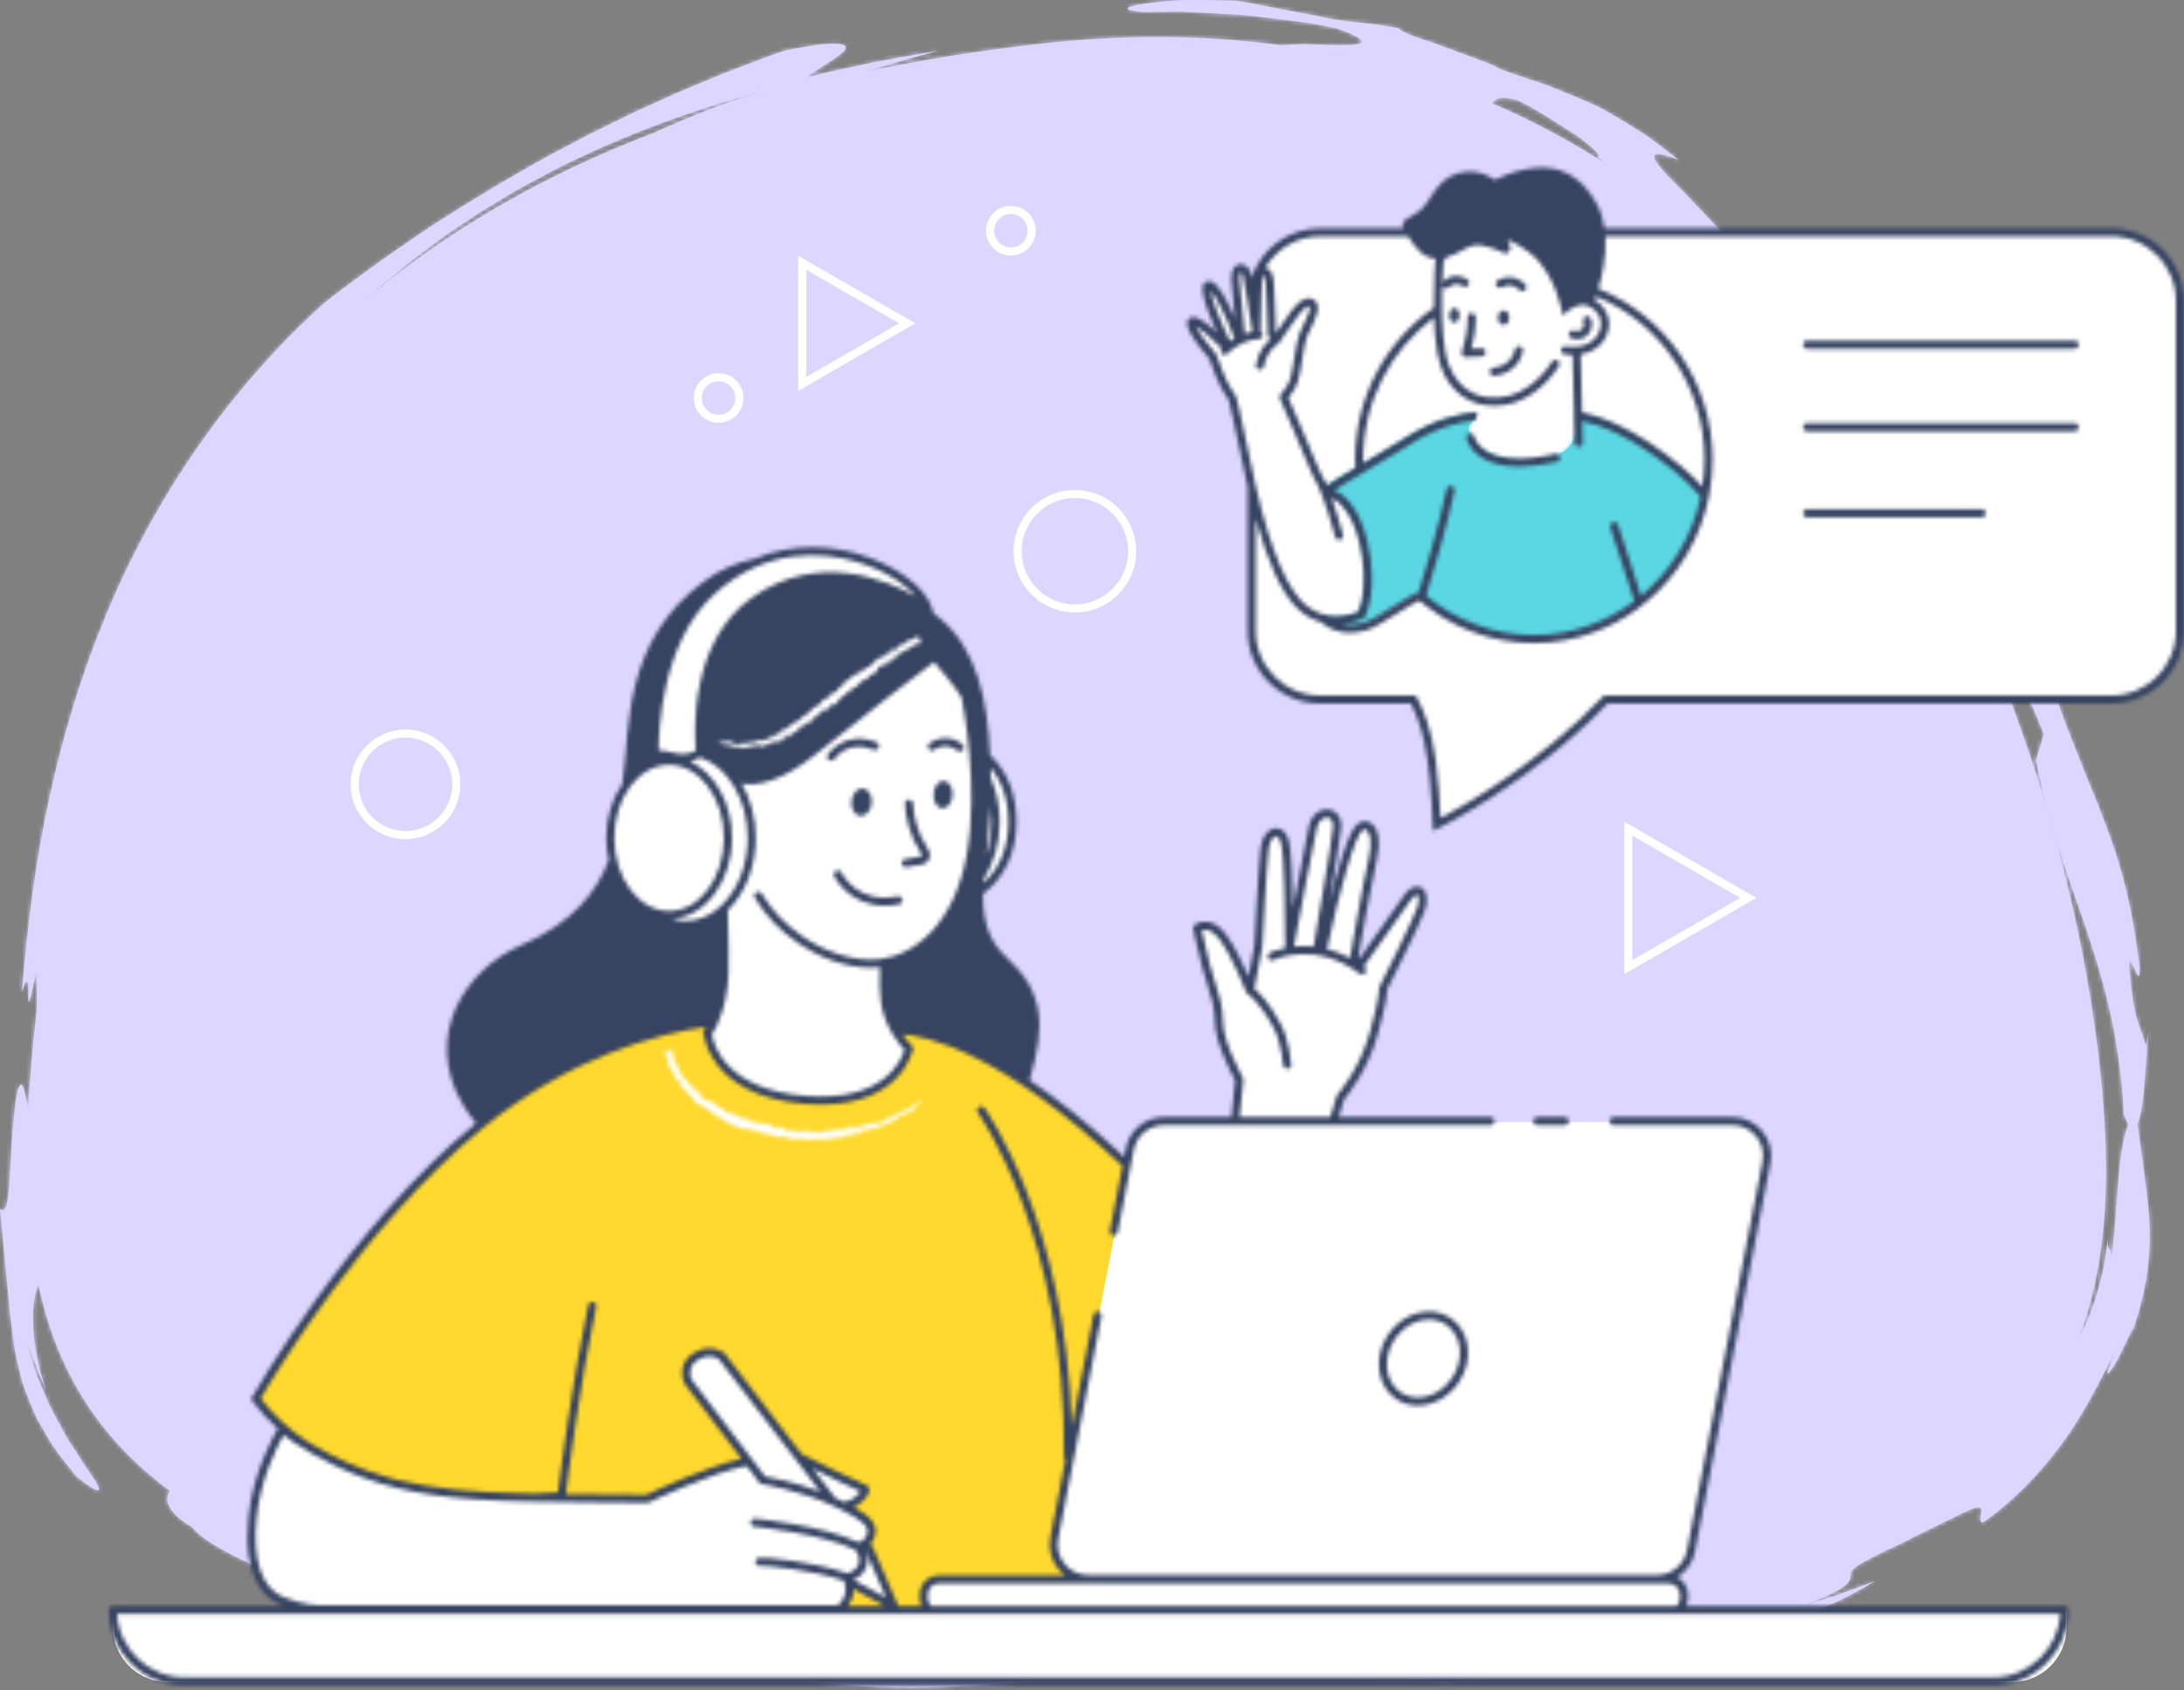 <svg width="540" height="418" viewBox="0 0 540 418" fill="none" xmlns="http://www.w3.org/2000/svg">
<rect x="0" y="0" width="540" height="418" fill="#808080" stroke="none"/>
<path fill-rule="evenodd" clip-rule="evenodd" d="M524.804 283.488C523.7 288.779 523.621 297.403 522.039 312.14C522.118 309.42 521.711 309.198 521.417 308.695C521.183 308.342 521.098 307.839 521.149 306.303C521.083 307.078 520.998 307.86 520.875 308.652C520.628 310.375 520.404 312.145 520.04 313.897C519.633 315.644 519.196 317.389 518.748 319.097C518.333 320.811 517.648 322.429 517.109 324.006C516.183 326.835 514.882 329.278 513.831 331.379C520.108 315.194 521.625 296.664 520.243 275.957C517.935 241.329 507.981 194.713 487.388 150.14C490.331 155.569 493.148 161.081 495.876 166.648C498.085 166.949 489.444 145.862 496.015 157.311C498.763 163.006 497.668 162.878 497.797 164.22C499.177 167.052 500.369 169.963 501.666 172.838L503.575 177.167L505.347 181.552L503.413 187.966C506.384 203.358 510.701 214.89 515.179 227.844C519.556 240.763 524.131 255.171 525.12 275.632C525.539 276.726 525.922 277.522 526.278 278.083C525.719 279.313 525.195 281.018 524.804 283.488M480.488 136.09C477.658 130.651 474.664 125.265 471.494 119.959C471.876 120.446 472.261 120.931 472.631 121.436C473.63 122.844 474.636 124.298 475.622 125.83C477.597 128.898 479.556 132.262 481.024 136.318C481.082 136.654 480.845 136.477 480.488 136.09M368.893 25.537C369.79 24.596 370.469 23.602 375.101 24.713C379.167 26.575 384.804 30.29 389.239 33.142C391.481 34.53 393.179 36.13 394.288 37.131C395.371 38.177 395.747 38.819 395.046 38.828C395.844 39.498 396.665 40.153 397.49 40.803C388.54 35.021 379.014 29.896 368.893 25.537M161.706 32.848C134.258 43.314 110.587 57.013 90.588 73.991C90.71 73.879 90.83 73.768 90.95 73.655L93.467 71.337L96.102 69.143C97.864 67.678 99.635 66.21 101.408 64.738C103.254 63.355 105.105 61.971 106.958 60.581L109.752 58.499L112.643 56.543C114.581 55.247 116.522 53.945 118.467 52.642C120.471 51.43 122.478 50.215 124.489 48.997C128.477 46.491 132.714 44.401 136.875 42.128C153.761 33.508 171.887 26.892 190.426 21.998C179.397 25.19 169.821 29.133 161.706 32.848M141.501 401.654C136.004 401.397 131.331 401.204 128.572 401.474C124.74 400.317 123.56 399.402 123.648 398.752C129.604 399.813 135.845 400.79 142.382 401.68C142.093 401.672 141.785 401.66 141.501 401.654M531.367 300.652C530.789 294.022 529.825 287.93 528.51 278.025C528.977 276.986 529.349 275.264 529.654 273.16C530.546 267.362 530.651 258.913 531.33 254.753L530.623 258.912C529.981 256.404 529.188 254.604 528.434 252.143C527.66 249.685 527.176 246.52 526.637 241.359C525.654 230.945 529.289 246.617 529.035 239.345C527.028 222.786 524.172 213.45 520.992 204.947C520.185 202.828 519.388 200.741 518.572 198.596C517.7 196.474 516.805 194.294 515.85 191.969C514.058 187.285 511.812 182.091 509.421 175.448C502.498 151.021 492.196 132.948 479.981 115.912C473.695 107.471 467.149 99.105 459.586 90.521C452.22 81.787 443.775 72.925 434.162 63.044C447.111 77.513 458.884 94.433 472.65 117.786L465.809 108.842L458.605 100.228C458.611 100.248 458.62 100.265 458.628 100.283C448.308 85.85 436.522 72.345 423.132 60.381C425.452 62.222 427.638 64.062 429.754 65.707C433.127 68.279 435.846 70.914 438.141 73.05C433.409 65.173 423.066 54.598 416.043 47.206C408.783 40.16 405.179 35.64 415.029 39.558C412.431 37.51 410.076 35.702 407.916 34.092C405.68 32.591 403.613 31.323 401.721 30.167C399.825 29.018 398.086 28.007 396.446 27.094C394.824 26.153 393.17 25.529 391.642 24.83C388.547 23.49 385.651 22.346 382.492 21.082C379.264 19.962 375.707 18.852 371.432 17.304C370.404 16.789 369.278 16.22 368.063 15.684C366.823 15.217 365.516 14.724 364.183 14.224C361.508 13.236 358.731 12.214 356.157 11.265C355.516 11.022 354.888 10.785 354.276 10.552C353.654 10.357 353.05 10.167 352.468 9.984C351.308 9.61 350.245 9.245 349.32 8.892C347.471 8.188 346.173 7.535 345.766 6.965C343.676 6.617 341.866 6.315 340.255 6.046C338.635 5.824 337.192 5.738 335.875 5.585C333.236 5.31 331.047 5.023 328.612 4.57C327.394 4.344 326.115 4.075 324.685 3.745C323.247 3.485 321.653 3.197 319.817 2.864C317.983 2.507 315.905 2.103 313.499 1.635C311.09 1.173 308.356 0.508 305.172 0.169C300.769 0.024 296.419 -0.025 292.564 0.012C288.713 0.166 285.36 0.612 282.931 0.944C278.071 1.667 276.918 2.445 282.771 2.995L288.786 2.895C289.787 2.889 290.789 2.841 291.792 2.869L294.802 3.026L306.839 3.662C310.845 3.991 314.833 4.606 318.83 5.071C320.823 5.35 322.835 5.505 324.814 5.889L330.747 7.072C341.614 11.056 335.807 11.348 328.363 11.125C326.491 11.079 324.52 10.948 322.642 10.923C320.752 10.976 318.975 11.034 317.532 11.127C317.247 11.145 316.986 11.165 316.731 11.187C298.334 8.693 278.463 8.424 257.001 10.851C241.909 12.557 227.566 14.878 213.89 17.753C214.531 17.549 215.171 17.347 215.812 17.141C221.18 15.545 226.58 13.977 232.019 12.543C226.54 13.427 221.085 14.456 215.632 15.502C210.209 16.695 204.752 17.737 199.378 19.158C200.679 18.155 202.649 16.882 204.487 15.694C206.33 14.533 208.029 13.392 208.738 12.505C209.446 11.618 209.163 10.988 207.03 10.852C205.964 10.792 204.43 10.829 202.335 11.07C200.246 11.348 197.592 11.8 194.262 12.459L190.369 13.796L186.526 15.259C183.976 16.229 181.435 17.196 178.904 18.159C176.403 19.203 173.911 20.244 171.423 21.283C168.934 22.297 166.47 23.349 164.041 24.496C161.604 25.599 159.172 26.701 156.743 27.802L149.567 31.331L145.984 33.08L142.457 34.953L135.399 38.677C126.064 43.819 116.907 49.331 107.722 55.21C98.63 61.235 89.558 67.663 80.412 74.738C57.386 95.418 38.886 121.854 26.572 151.268C20.4 165.974 15.688 181.378 12.246 197.148C8.771 212.902 6.718 229.126 5.422 245.323C8.925 234.78 4.912 259.688 9.087 239.787C9.139 243.106 9.173 246.235 9.108 249.549C8.116 258.141 7.365 266.402 6.953 274.331C5.957 268.673 5.393 267.4 4.74 268.717C4.053 270.1 3.568 274.369 3.149 279.294C2.263 289.129 2.641 301.718 -0.001 298.926C0.765 306.947 1.336 312.916 1.815 317.941C2.125 320.482 2.331 322.808 2.488 325.049C2.779 327.293 3.058 329.43 3.338 331.589C3.54 333.79 4.102 335.956 4.643 338.32C4.942 339.501 5.253 340.722 5.575 341.997C5.992 343.248 6.497 344.538 7.033 345.906C7.573 347.272 8.169 348.706 8.831 350.223C9.601 351.678 10.47 353.201 11.415 354.818C13.187 358.145 15.893 361.381 18.9 365.152C23.411 368.747 24.845 369.207 24.397 367.871C23.993 366.481 21.494 363.505 18.909 359.214C18.231 358.177 17.518 357.084 16.782 355.955C16.084 354.803 15.459 353.546 14.775 352.317C14.106 351.085 13.427 349.835 12.751 348.589C12.11 347.328 11.603 346.003 11.04 344.746C10.499 343.483 9.966 342.245 9.455 341.055C8.954 339.864 8.638 338.658 8.261 337.56C7.569 335.34 6.89 333.434 6.567 331.93C7.174 333.491 8.001 335.35 8.754 337.417C9.157 338.443 9.504 339.538 9.972 340.61C10.465 341.674 10.969 342.758 11.473 343.842C10.035 340.292 9.345 336.582 8.723 333.25C8.182 329.892 8.178 326.754 8.178 324.206C8.393 321.249 8.856 319.019 9.499 317.706C13.843 338.01 23.59 355.048 41.967 368.678C41.445 369.72 41.078 370.777 41.631 372.137C41.928 372.868 42.49 373.688 43.431 374.638C44.37 375.591 45.674 376.701 47.586 377.744C49.842 381.003 60.111 386.606 70.884 390.18C73.525 391.254 76.262 391.961 78.827 392.821C81.412 393.612 83.834 394.543 86.077 395.173C90.539 396.525 94.014 397.85 95.537 399.123C113.494 402.76 129.268 406.194 142.981 408.623C156.678 410.936 168.256 411.923 177.379 409.536C186.07 411.818 194.818 414.139 203.607 416.149C225 418.584 239.472 416.864 254.681 415.77C261.543 413.845 238.275 412.533 256.486 410.186C263.111 409.775 274.378 409.162 280.775 410.214C282.512 411.416 273.96 412.27 272.041 412.618C306.821 411.341 331.104 415.866 358.332 416.126C376.242 414.101 397.756 411.749 417.31 407.562C427.086 405.566 436.334 402.903 444.322 400.137C448.297 398.635 451.965 397.135 455.215 395.646C458.441 394.023 461.266 392.472 463.595 391.012C460.193 392.264 456.81 393.59 453.402 394.763C449.968 395.829 446.555 396.974 443.117 397.959C450.541 395.396 454.163 393.736 455.878 392.361C457.611 391.049 457.523 390.307 457.568 389.563C457.608 388.819 457.775 388.075 459.954 386.781C461.058 386.171 462.616 385.294 464.897 384.163C466.04 383.601 467.364 382.977 468.9 382.28C470.443 381.596 472.113 380.641 474.066 379.686C485.801 374 488.834 372.178 489.689 372.921C490.515 373.558 488.809 376.182 490.197 376.572C496.588 372.269 504.135 364.909 509.99 356.764C515.961 348.658 519.958 339.907 522.836 334.391C522.175 336.525 521.579 337.875 521.321 338.708C521.055 339.538 521.05 339.826 521.235 339.724C521.56 339.512 522.803 337.796 523.851 335.675C524.895 333.536 526.07 331.13 526.752 329.732C527.355 328.317 527.595 327.952 527.023 330.005C529.468 322.993 530.666 317.396 531.136 312.725C531.697 308.037 531.567 304.265 531.367 300.652" fill="#DED4FF"/>
<mask id="mask0_2067_465" style="mask-type:luminance" maskUnits="userSpaceOnUse" x="-1" y="0" width="533" height="418">
<path fill-rule="evenodd" clip-rule="evenodd" d="M524.804 283.488C523.7 288.779 523.621 297.403 522.039 312.14C522.118 309.42 521.711 309.198 521.417 308.695C521.183 308.342 521.098 307.839 521.149 306.303C521.083 307.078 520.998 307.86 520.875 308.652C520.628 310.375 520.404 312.145 520.04 313.897C519.633 315.644 519.196 317.389 518.748 319.097C518.333 320.811 517.648 322.429 517.109 324.006C516.183 326.835 514.882 329.278 513.831 331.379C520.108 315.194 521.625 296.664 520.243 275.957C517.935 241.329 507.981 194.713 487.388 150.14C490.331 155.569 493.148 161.081 495.876 166.648C498.085 166.949 489.444 145.862 496.015 157.311C498.763 163.006 497.668 162.878 497.797 164.22C499.177 167.052 500.369 169.963 501.666 172.838L503.575 177.167L505.347 181.552L503.413 187.966C506.384 203.358 510.701 214.89 515.179 227.844C519.556 240.763 524.131 255.171 525.12 275.632C525.539 276.726 525.922 277.522 526.278 278.083C525.719 279.313 525.195 281.018 524.804 283.488M480.488 136.09C477.658 130.651 474.664 125.265 471.494 119.959C471.876 120.446 472.261 120.931 472.631 121.436C473.63 122.844 474.636 124.298 475.622 125.83C477.597 128.898 479.556 132.262 481.024 136.318C481.082 136.654 480.845 136.477 480.488 136.09M368.893 25.537C369.79 24.596 370.469 23.602 375.101 24.713C379.167 26.575 384.804 30.29 389.239 33.142C391.481 34.53 393.179 36.13 394.288 37.131C395.371 38.177 395.747 38.819 395.046 38.828C395.844 39.498 396.665 40.153 397.49 40.803C388.54 35.021 379.014 29.896 368.893 25.537M161.706 32.848C134.258 43.314 110.587 57.013 90.588 73.991C90.71 73.879 90.83 73.768 90.95 73.655L93.467 71.337L96.102 69.143C97.864 67.678 99.635 66.21 101.408 64.738C103.254 63.355 105.105 61.971 106.958 60.581L109.752 58.499L112.643 56.543C114.581 55.247 116.522 53.945 118.467 52.642C120.471 51.43 122.478 50.215 124.489 48.997C128.477 46.491 132.714 44.401 136.875 42.128C153.761 33.508 171.887 26.892 190.426 21.998C179.397 25.19 169.821 29.133 161.706 32.848M141.501 401.654C136.004 401.397 131.331 401.204 128.572 401.474C124.74 400.317 123.56 399.402 123.648 398.752C129.604 399.813 135.845 400.79 142.382 401.68C142.093 401.672 141.785 401.66 141.501 401.654M531.367 300.652C530.789 294.022 529.825 287.93 528.51 278.025C528.977 276.986 529.349 275.264 529.654 273.16C530.546 267.362 530.651 258.913 531.33 254.753L530.623 258.912C529.981 256.404 529.188 254.604 528.434 252.143C527.66 249.685 527.176 246.52 526.637 241.359C525.654 230.945 529.289 246.617 529.035 239.345C527.028 222.786 524.172 213.45 520.992 204.947C520.185 202.828 519.388 200.741 518.572 198.596C517.7 196.474 516.805 194.294 515.85 191.969C514.058 187.285 511.812 182.091 509.421 175.448C502.498 151.021 492.196 132.948 479.981 115.912C473.695 107.471 467.149 99.105 459.586 90.521C452.22 81.787 443.775 72.925 434.162 63.044C447.111 77.513 458.884 94.433 472.65 117.786L465.809 108.842L458.605 100.228C458.611 100.248 458.62 100.265 458.628 100.283C448.308 85.85 436.522 72.345 423.132 60.381C425.452 62.222 427.638 64.062 429.754 65.707C433.127 68.279 435.846 70.914 438.141 73.05C433.409 65.173 423.066 54.598 416.043 47.206C408.783 40.16 405.179 35.64 415.029 39.558C412.431 37.51 410.076 35.702 407.916 34.092C405.68 32.591 403.613 31.323 401.721 30.167C399.825 29.018 398.086 28.007 396.446 27.094C394.824 26.153 393.17 25.529 391.642 24.83C388.547 23.49 385.651 22.346 382.492 21.082C379.264 19.962 375.707 18.852 371.432 17.304C370.404 16.789 369.278 16.22 368.063 15.684C366.823 15.217 365.516 14.724 364.183 14.224C361.508 13.236 358.731 12.214 356.157 11.265C355.516 11.022 354.888 10.785 354.276 10.552C353.654 10.357 353.05 10.167 352.468 9.984C351.308 9.61 350.245 9.245 349.32 8.892C347.471 8.188 346.173 7.535 345.766 6.965C343.676 6.617 341.866 6.315 340.255 6.046C338.635 5.824 337.192 5.738 335.875 5.585C333.236 5.31 331.047 5.023 328.612 4.57C327.394 4.344 326.115 4.075 324.685 3.745C323.247 3.485 321.653 3.197 319.817 2.864C317.983 2.507 315.905 2.103 313.499 1.635C311.09 1.173 308.356 0.508 305.172 0.169C300.769 0.024 296.419 -0.025 292.564 0.012C288.713 0.166 285.36 0.612 282.931 0.944C278.071 1.667 276.918 2.445 282.771 2.995L288.786 2.895C289.787 2.889 290.789 2.841 291.792 2.869L294.802 3.026L306.839 3.662C310.845 3.991 314.833 4.606 318.83 5.071C320.823 5.35 322.835 5.505 324.814 5.889L330.747 7.072C341.614 11.056 335.807 11.348 328.363 11.125C326.491 11.079 324.52 10.948 322.642 10.923C320.752 10.976 318.975 11.034 317.532 11.127C317.247 11.145 316.986 11.165 316.731 11.187C298.334 8.693 278.463 8.424 257.001 10.851C241.909 12.557 227.566 14.878 213.89 17.753C214.531 17.549 215.171 17.347 215.812 17.141C221.18 15.545 226.58 13.977 232.019 12.543C226.54 13.427 221.085 14.456 215.632 15.502C210.209 16.695 204.752 17.737 199.378 19.158C200.679 18.155 202.649 16.882 204.487 15.694C206.33 14.533 208.029 13.392 208.738 12.505C209.446 11.618 209.163 10.988 207.03 10.852C205.964 10.792 204.43 10.829 202.335 11.07C200.246 11.348 197.592 11.8 194.262 12.459L190.369 13.796L186.526 15.259C183.976 16.229 181.435 17.196 178.904 18.159C176.403 19.203 173.911 20.244 171.423 21.283C168.934 22.297 166.47 23.349 164.041 24.496C161.604 25.599 159.172 26.701 156.743 27.802L149.567 31.331L145.984 33.08L142.457 34.953L135.399 38.677C126.064 43.819 116.907 49.331 107.722 55.21C98.63 61.235 89.558 67.663 80.412 74.738C57.386 95.418 38.886 121.854 26.572 151.268C20.4 165.974 15.688 181.378 12.246 197.148C8.771 212.902 6.718 229.126 5.422 245.323C8.925 234.78 4.912 259.688 9.087 239.787C9.139 243.106 9.173 246.235 9.108 249.549C8.116 258.141 7.365 266.402 6.953 274.331C5.957 268.673 5.393 267.4 4.74 268.717C4.053 270.1 3.568 274.369 3.149 279.294C2.263 289.129 2.641 301.718 -0.001 298.926C0.765 306.947 1.336 312.916 1.815 317.941C2.125 320.482 2.331 322.808 2.488 325.049C2.779 327.293 3.058 329.43 3.338 331.589C3.54 333.79 4.102 335.956 4.643 338.32C4.942 339.501 5.253 340.722 5.575 341.997C5.992 343.248 6.497 344.538 7.033 345.906C7.573 347.272 8.169 348.706 8.831 350.223C9.601 351.678 10.47 353.201 11.415 354.818C13.187 358.145 15.893 361.381 18.9 365.152C23.411 368.747 24.845 369.207 24.397 367.871C23.993 366.481 21.494 363.505 18.909 359.214C18.231 358.177 17.518 357.084 16.782 355.955C16.084 354.803 15.459 353.546 14.775 352.317C14.106 351.085 13.427 349.835 12.751 348.589C12.11 347.328 11.603 346.003 11.04 344.746C10.499 343.483 9.966 342.245 9.455 341.055C8.954 339.864 8.638 338.658 8.261 337.56C7.569 335.34 6.89 333.434 6.567 331.93C7.174 333.491 8.001 335.35 8.754 337.417C9.157 338.443 9.504 339.538 9.972 340.61C10.465 341.674 10.969 342.758 11.473 343.842C10.035 340.292 9.345 336.582 8.723 333.25C8.182 329.892 8.178 326.754 8.178 324.206C8.393 321.249 8.856 319.019 9.499 317.706C13.843 338.01 23.59 355.048 41.967 368.678C41.445 369.72 41.078 370.777 41.631 372.137C41.928 372.868 42.49 373.688 43.431 374.638C44.37 375.591 45.674 376.701 47.586 377.744C49.842 381.003 60.111 386.606 70.884 390.18C73.525 391.254 76.262 391.961 78.827 392.821C81.412 393.612 83.834 394.543 86.077 395.173C90.539 396.525 94.014 397.85 95.537 399.123C113.494 402.76 129.268 406.194 142.981 408.623C156.678 410.936 168.256 411.923 177.379 409.536C186.07 411.818 194.818 414.139 203.607 416.149C225 418.584 239.472 416.864 254.681 415.77C261.543 413.845 238.275 412.533 256.486 410.186C263.111 409.775 274.378 409.162 280.775 410.214C282.512 411.416 273.96 412.27 272.041 412.618C306.821 411.341 331.104 415.866 358.332 416.126C376.242 414.101 397.756 411.749 417.31 407.562C427.086 405.566 436.334 402.903 444.322 400.137C448.297 398.635 451.965 397.135 455.215 395.646C458.441 394.023 461.266 392.472 463.595 391.012C460.193 392.264 456.81 393.59 453.402 394.763C449.968 395.829 446.555 396.974 443.117 397.959C450.541 395.396 454.163 393.736 455.878 392.361C457.611 391.049 457.523 390.307 457.568 389.563C457.608 388.819 457.775 388.075 459.954 386.781C461.058 386.171 462.616 385.294 464.897 384.163C466.04 383.601 467.364 382.977 468.9 382.28C470.443 381.596 472.113 380.641 474.066 379.686C485.801 374 488.834 372.178 489.689 372.921C490.515 373.558 488.809 376.182 490.197 376.572C496.588 372.269 504.135 364.909 509.99 356.764C515.961 348.658 519.958 339.907 522.836 334.391C522.175 336.525 521.579 337.875 521.321 338.708C521.055 339.538 521.05 339.826 521.235 339.724C521.56 339.512 522.803 337.796 523.851 335.675C524.895 333.536 526.07 331.13 526.752 329.732C527.355 328.317 527.595 327.952 527.023 330.005C529.468 322.993 530.666 317.396 531.136 312.725C531.697 308.037 531.567 304.265 531.367 300.652" fill="white"/>
</mask>
<g mask="url(#mask0_2067_465)">
<rect x="-73.697" y="-112.735" width="686.536" height="689.639" rx="62.06" fill="#DDD6FF"/>
</g>
<path fill-rule="evenodd" clip-rule="evenodd" d="M403.581 206.653L430.268 222.059L403.581 237.464V206.653ZM401.582 203.188V240.929L434.268 222.059L401.582 203.188Z" fill="white"/>
<path fill-rule="evenodd" clip-rule="evenodd" d="M199.359 66.717L222.308 79.965L199.359 93.213V66.717ZM197.359 96.676L226.309 79.965L197.359 63.252V96.676Z" fill="white"/>
<path fill-rule="evenodd" clip-rule="evenodd" d="M265.766 149.477C258.511 149.477 252.608 143.574 252.608 136.321C252.608 129.067 258.511 123.164 265.766 123.164C273.021 123.164 278.925 129.067 278.925 136.321C278.925 143.574 273.021 149.477 265.766 149.477M265.767 121.165C257.408 121.165 250.607 127.964 250.607 136.321C250.607 144.677 257.408 151.477 265.767 151.477C274.126 151.477 280.926 144.677 280.926 136.321C280.926 127.964 274.126 121.165 265.767 121.165" fill="white"/>
<path fill-rule="evenodd" clip-rule="evenodd" d="M177.669 102.567C175.387 102.567 173.528 100.71 173.528 98.427C173.528 96.144 175.387 94.288 177.669 94.288C179.951 94.288 181.809 96.144 181.809 98.427C181.809 100.71 179.951 102.567 177.669 102.567M177.668 92.287C174.282 92.287 171.528 95.042 171.528 98.427C171.528 101.813 174.282 104.566 177.668 104.566C181.055 104.566 183.807 101.813 183.807 98.427C183.807 95.042 181.055 92.287 177.668 92.287" fill="white"/>
<path fill-rule="evenodd" clip-rule="evenodd" d="M249.946 61.195C247.663 61.195 245.806 59.337 245.806 57.055C245.806 54.773 247.663 52.914 249.946 52.914C252.229 52.914 254.086 54.773 254.086 57.055C254.086 59.337 252.229 61.195 249.946 61.195M256.085 57.055C256.085 53.669 253.332 50.915 249.945 50.915C246.56 50.915 243.806 53.669 243.806 57.055C243.806 60.44 246.56 63.194 249.945 63.194C253.332 63.194 256.085 60.44 256.085 57.055" fill="white"/>
<path fill-rule="evenodd" clip-rule="evenodd" d="M100.255 205.532C93.881 205.532 88.693 200.347 88.693 193.974C88.693 187.601 93.881 182.415 100.255 182.415C106.63 182.415 111.815 187.601 111.815 193.974C111.815 200.347 106.63 205.532 100.255 205.532M100.255 180.415C92.778 180.415 86.694 186.496 86.694 193.973C86.694 201.449 92.778 207.531 100.255 207.531C107.731 207.531 113.816 201.449 113.816 193.973C113.816 186.496 107.731 180.415 100.255 180.415" fill="white"/>
<path fill-rule="evenodd" clip-rule="evenodd" d="M522.135 57.442H326.454C317.085 57.442 309.488 65.023 309.488 74.372V155.953C309.488 165.302 317.085 172.883 326.454 172.883H349.492C351.022 175.807 352.901 179.873 354.06 188.24C354.875 194.111 355.298 203.749 355.298 203.749C355.298 203.749 378.412 192.443 397.069 172.883H522.135C531.505 172.883 539.101 165.302 539.101 155.953V74.372C539.101 65.023 531.505 57.442 522.135 57.442" fill="white"/>
<path fill-rule="evenodd" clip-rule="evenodd" d="M422.496 113.612C422.496 138.098 403.146 157.947 379.277 157.947C355.408 157.947 336.06 138.098 336.06 113.612C336.06 89.127 355.408 69.278 379.277 69.278C403.146 69.278 422.496 89.127 422.496 113.612" fill="white"/>
<path fill-rule="evenodd" clip-rule="evenodd" d="M391.408 74.365C389.172 74.436 387.345 75.93 387.345 75.93C387.345 75.93 386.871 68.797 382.397 62.381C377.927 55.963 361.007 56.45 355.944 64.267C355.944 64.267 354.782 78.116 356.395 87.133C357.745 94.683 362.175 97.742 365.589 98.772C365.504 99.94 365.401 101.109 365.285 102.156C365.084 103.96 363.677 105.834 363.677 105.834C363.677 105.834 362.314 114.025 377.421 114.491C389.516 114.863 390.345 107.036 390.345 107.036C390.345 107.036 390.32 102.342 390.011 97.542C389.858 95.201 389.736 90.708 389.652 86.717C391.739 86.583 394.547 85.842 396.092 83.038C398.748 78.219 394.31 74.273 391.408 74.365" fill="white"/>
<path fill-rule="evenodd" clip-rule="evenodd" d="M337.173 134.2C334.927 124.371 330.079 122.352 330.079 122.352C330.079 122.352 327.753 122.71 324.874 115.659C322.238 109.2 318.074 99.698 317.392 98.144C318.091 97.393 319.297 95.928 319.904 94.157C320.785 91.584 321.329 84.951 322.278 82.717C323.229 80.484 325.941 76.084 324.381 75C322.822 73.918 320.853 76.287 318.752 79.401C317.216 81.675 315.976 83.432 315.417 84.221C314.802 82.648 314.478 82.768 314.478 82.768C314.478 82.768 314.235 73.152 313.949 69.581C313.662 66.012 311.339 67.116 311.125 68.472C310.911 69.829 310.686 82.198 310.686 82.198C310.686 82.198 308.478 68.003 308.181 67.415C307.292 65.66 305.286 65.9 305.445 69.102C305.56 71.385 306.893 83.41 306.893 83.41H306.178C306.178 83.41 300.811 69.129 298.591 70.628C296.961 71.731 303.12 84.551 303.12 84.551L302.313 84.982C302.313 84.982 295.801 78.27 294.655 79.555C293.511 80.84 299.881 88.124 299.881 88.124C299.881 88.124 300.095 88.839 301.453 92.337C302.814 95.836 304.726 98.425 304.726 98.425C304.726 98.425 306.294 104.692 308.127 113.831C309.959 122.972 314.146 141.772 320.949 149.085C327.753 156.396 336.649 151.957 336.649 151.957C336.649 151.957 339.832 145.837 337.173 134.2" fill="white"/>
<path fill-rule="evenodd" clip-rule="evenodd" d="M221.189 203.069C221.87 213.568 225.328 226.263 235.328 223.528C244.54 221.005 250.303 213.591 250.303 203.069C250.303 192.546 244.69 184.826 234.883 182.602C226.482 180.697 220.023 185.123 221.189 203.069" fill="white"/>
<path fill-rule="evenodd" clip-rule="evenodd" d="M213.327 203.069C213.327 214.937 220.677 224.557 229.746 224.557C238.815 224.557 246.165 214.937 246.165 203.069C246.165 191.201 238.815 181.58 229.746 181.58C220.677 181.58 213.327 191.201 213.327 203.069" fill="white"/>
<path fill-rule="evenodd" clip-rule="evenodd" d="M63.611 345.93C63.611 345.93 86.963 304.488 118.68 278.431C151.246 251.679 183.013 252.154 183.013 252.154L221.097 254.731C221.097 254.731 242.144 251.857 282.574 291.719C285.99 295.088 273.013 398.077 273.013 398.077C273.013 398.077 138.373 399.635 138.624 398.077L139.123 369.998C139.123 369.998 85.841 375.944 63.611 345.93" fill="#FFD92E"/>
<mask id="mask1_2067_465" style="mask-type:luminance" maskUnits="userSpaceOnUse" x="63" y="252" width="221" height="147">
<path fill-rule="evenodd" clip-rule="evenodd" d="M63.611 345.93C63.611 345.93 86.963 304.488 118.68 278.431C151.246 251.679 183.013 252.154 183.013 252.154L221.097 254.731C221.097 254.731 242.144 251.857 282.574 291.719C285.99 295.088 273.013 398.077 273.013 398.077C273.013 398.077 138.373 399.635 138.624 398.077L139.123 369.998C139.123 369.998 85.841 375.944 63.611 345.93" fill="white"/>
</mask>
<g mask="url(#mask1_2067_465)">
<rect x="-73.695" y="-119.688" width="698.172" height="696.62" rx="62.06" fill="#FFD92E"/>
</g>
<path fill-rule="evenodd" clip-rule="evenodd" d="M238.92 172.262C235.676 167.264 231.293 162.619 231.293 162.619C231.293 162.619 216.257 173.879 201.692 185.659C185.941 198.4 179.966 191.08 179.966 191.08C179.966 191.08 177.569 191.534 172.43 191.377C166.022 191.183 157.839 199.063 163.133 208.643C167.015 215.67 174.881 216.184 178.823 215.958C179.065 222.845 179.466 235.555 179.311 240.696C179.028 249.957 175.564 255.578 175.156 255.747C175.339 257.315 177.524 270.496 199.282 272.242C222.423 274.098 224.962 259.535 224.962 259.535C224.962 259.535 220.121 255.021 219.036 248.143C218.666 245.798 218.663 242.108 218.816 238.267C227.655 236.773 237.229 228.846 240.298 211.572C243.484 193.628 238.92 172.262 238.92 172.262" fill="white"/>
<path fill-rule="evenodd" clip-rule="evenodd" d="M194.772 359.077C194.772 359.077 209.652 366.682 214.089 368.454C214.758 368.721 211.884 373.762 206.077 372.636C200.27 371.508 197.948 371.057 197.948 371.057L194.772 359.077Z" fill="white"/>
<path fill-rule="evenodd" clip-rule="evenodd" d="M186.04 207.454C186.04 219.333 178.684 228.964 169.61 228.964C160.534 228.964 153.178 219.333 153.178 207.454C153.178 195.575 160.534 185.946 169.61 185.946C178.684 185.946 186.04 195.575 186.04 207.454" fill="white"/>
<path fill-rule="evenodd" clip-rule="evenodd" d="M180.175 207.455C180.175 217.987 173.654 226.525 165.607 226.525C157.561 226.525 151.04 217.987 151.04 207.455C151.04 196.922 157.561 188.385 165.607 188.385C173.654 188.385 180.175 196.922 180.175 207.455" fill="white"/>
<path fill-rule="evenodd" clip-rule="evenodd" d="M229.657 150.797C229.657 150.797 207.703 133.98 186.65 148.86C170.189 160.495 173.285 186.376 173.285 186.376C173.285 186.376 170.568 188.332 167.485 187.563C163.915 186.672 162.023 186.716 162.023 186.716C162.023 186.716 160.986 160.458 175.875 146.67C197.832 126.336 226.933 141.454 229.657 150.797" fill="white"/>
<path fill-rule="evenodd" clip-rule="evenodd" d="M170.22 341.799C170.22 341.799 168.538 337.882 172.277 335.645C176.015 333.404 178.63 335.645 178.63 335.645L215.178 383.36L221.326 397.573L206.278 389.336L170.22 341.799Z" fill="white"/>
<path fill-rule="evenodd" clip-rule="evenodd" d="M69.868 353.658C69.868 353.658 63.765 363.193 62.498 375.418C61.23 387.642 64.61 393.966 69.677 396.072C74.746 398.182 78.547 398.182 78.547 398.182H207.782C207.782 398.182 210.354 396.18 210.271 393.438C210.186 390.696 209.439 390.281 209.439 390.281C209.439 390.281 212.434 390.114 213.435 387.455C214.434 384.797 212.186 382.636 212.186 382.636C212.186 382.636 214.736 382.681 215.594 379.762C216.405 377.017 213.561 374.961 206.692 371.75C198.188 367.775 188.666 366.249 188.666 366.249C188.666 366.249 185.556 361.558 184.758 361.716C175.235 363.618 160.243 370.87 160.243 370.87C160.243 370.87 146.193 370.87 129.904 370.551C113.619 370.233 101.469 368.846 90.466 364.813C77.852 360.193 69.868 353.658 69.868 353.658" fill="white"/>
<path fill-rule="evenodd" clip-rule="evenodd" d="M327.626 285.13L331.801 271.59C331.801 271.59 337.366 265.34 339.976 255.964C342.585 246.589 342.316 244.742 342.316 244.742C342.316 244.742 350.064 229.402 351.629 225.235C353.195 221.07 350.934 218.638 348.326 222.284C345.716 225.93 336.807 238.575 336.807 238.575L335.137 237.243C335.137 237.243 338.421 218.309 339.811 212.407C341.205 206.504 339.105 203.187 336.671 204.75C333.353 206.878 327.565 234.324 327.565 234.324L326.19 234.007C326.19 234.007 330.685 208.231 330.932 204.924C331.278 200.235 326.023 200.249 324.95 204.739C324.184 207.943 319.106 235.075 319.106 235.075C319.106 235.075 319.104 212.736 318.059 208.569C317.016 204.402 313.536 205.792 313.015 209.959C312.494 214.125 311.45 234.262 311.45 234.262L309.361 245.201C309.361 245.201 305.86 236.153 302.555 231.814C299.252 227.474 296.316 229.749 296.316 229.749C296.316 229.749 297.331 234.575 298.559 239.331C299.677 243.656 301.709 247.804 301.709 253.013C301.709 258.222 306.753 267.249 306.753 267.249L305.014 283.915L327.626 285.13Z" fill="white"/>
<path fill-rule="evenodd" clip-rule="evenodd" d="M410.145 390.735H269.319C263.953 390.735 259.917 385.85 260.939 380.59L279.644 284.4C280.422 280.395 283.935 277.502 288.022 277.502H428.849C434.216 277.502 438.251 282.387 437.228 287.645L418.527 383.839C417.747 387.842 414.232 390.735 410.145 390.735" fill="white"/>
<path fill-rule="evenodd" clip-rule="evenodd" d="M413.948 399.17H231.496C229.912 399.17 228.626 397.888 228.626 396.306V393.703C228.626 392.121 229.912 390.838 231.496 390.838H413.948C415.532 390.838 416.817 392.121 416.817 393.703V396.306C416.817 397.888 415.532 399.17 413.948 399.17" fill="white"/>
<path fill-rule="evenodd" clip-rule="evenodd" d="M360.313 341.431C356.954 346.549 350.651 348.355 346.234 345.467C341.817 342.579 340.959 336.089 344.318 330.973C347.678 325.855 353.982 324.048 358.397 326.937C362.814 329.825 363.673 336.313 360.313 341.431" fill="white"/>
<path fill-rule="evenodd" clip-rule="evenodd" d="M41.548 416.033H497.342C504.866 416.033 510.966 409.944 510.966 402.434V398.376H27.924V402.434C27.924 409.944 34.024 416.033 41.548 416.033" fill="white"/>
<path fill-rule="evenodd" clip-rule="evenodd" d="M414.664 115.573C402.474 105.542 393.846 103.043 389.808 102.435C389.882 104.867 389.893 106.609 389.893 106.609C389.893 106.609 389.064 114.434 376.949 114.061C361.816 113.595 363.181 105.405 363.181 105.405C363.181 105.405 364.235 104 364.65 102.451C360.757 102.724 354.609 104.039 347.281 108.77C342.055 112.145 331.015 118.291 328.17 120.367C328.199 120.669 328.182 121.002 328.156 121.34C329.003 121.992 329.524 121.923 329.524 121.923C329.524 121.923 334.382 123.941 336.632 133.77C339.295 145.405 336.107 151.525 336.107 151.525C336.107 151.525 331.625 153.738 326.588 152.43C329.049 154.562 332.438 155.781 337.3 154.29C340.508 153.306 350.014 146.3 350.782 146.967C358.333 153.544 368.118 157.513 378.808 157.513C399.745 157.513 417.209 142.291 421.229 122.067C419.219 119.734 417.033 117.522 414.664 115.573" fill="#5AD7E2"/>
<mask id="mask2_2067_465" style="mask-type:luminance" maskUnits="userSpaceOnUse" x="326" y="102" width="96" height="56">
<path fill-rule="evenodd" clip-rule="evenodd" d="M414.664 115.573C402.474 105.542 393.846 103.043 389.808 102.435C389.882 104.867 389.893 106.609 389.893 106.609C389.893 106.609 389.064 114.434 376.949 114.061C361.816 113.595 363.181 105.405 363.181 105.405C363.181 105.405 364.235 104 364.65 102.451C360.757 102.724 354.609 104.039 347.281 108.77C342.055 112.145 331.015 118.291 328.17 120.367C328.199 120.669 328.182 121.002 328.156 121.34C329.003 121.992 329.524 121.923 329.524 121.923C329.524 121.923 334.382 123.941 336.632 133.77C339.295 145.405 336.107 151.525 336.107 151.525C336.107 151.525 331.625 153.738 326.588 152.43C329.049 154.562 332.438 155.781 337.3 154.29C340.508 153.306 350.014 146.3 350.782 146.967C358.333 153.544 368.118 157.513 378.808 157.513C399.745 157.513 417.209 142.291 421.229 122.067C419.219 119.734 417.033 117.522 414.664 115.573" fill="white"/>
</mask>
<g mask="url(#mask2_2067_465)">
<rect x="69.443" y="-88.04" width="536.817" height="564.744" rx="62.06" fill="#5AD7E2"/>
</g>
<mask id="mask3_2067_465" style="mask-type:alpha" maskUnits="userSpaceOnUse" x="26" y="41" width="514" height="376">
<path fill-rule="evenodd" clip-rule="evenodd" d="M492.752 414.824H45.581C36.723 414.824 29.459 407.888 28.941 399.166H509.394C508.875 407.888 501.608 414.824 492.752 414.824V414.824ZM70.003 394.941C64.69 392.729 62.36 385.756 63.44 375.31C64.439 365.646 68.577 357.601 70.091 354.928C72.544 356.767 79.721 361.756 90.04 365.541C100.311 369.307 111.821 370.986 129.759 371.338C145.854 371.654 159.943 371.658 160.084 371.658C160.234 371.658 160.385 371.623 160.519 371.558C160.668 371.486 175.2 364.478 184.49 362.539C185.102 363.033 186.551 364.941 187.641 366.588C187.795 366.82 188.04 366.979 188.317 367.023C188.409 367.037 197.795 368.576 206.057 372.443C206.469 372.635 207.552 373.134 208.277 373.517C213.263 376.019 214.907 377.604 214.417 379.269C213.893 381.051 212.62 381.358 212.153 381.411C203.69 377.352 187.388 375.632 186.689 375.559C186.183 375.498 185.651 375.899 185.594 376.452C185.537 377 185.936 377.489 186.486 377.546C186.654 377.564 203.26 379.312 211.377 383.253C211.75 383.666 212.929 385.162 212.281 386.894C211.636 388.61 209.877 388.979 209.335 389.053C201.448 386.282 188.526 384.945 187.525 385.285C187.002 385.459 186.634 386.042 186.806 386.565C186.982 387.09 187.469 387.39 187.986 387.217C189.109 387.164 200.972 388.236 208.65 390.931C208.764 391.146 209.012 391.774 209.058 393.256C209.11 395.001 207.76 396.444 207.196 396.97H78.48C78.442 396.97 74.795 396.937 70.003 394.941V394.941ZM170.93 341.091C170.704 340.477 169.951 337.886 172.618 336.286C175.384 334.628 177.35 335.859 177.735 336.138L202.812 368.916C196.648 366.583 190.872 365.448 189.149 365.138L188.334 364.064C187.826 363.347 187.383 362.763 186.999 362.302L170.93 341.091ZM212.743 368.853C212.471 369.292 211.946 369.937 211.105 370.507C210.521 370.9 209.679 371.278 208.636 371.46C208.074 371.188 207.498 370.912 206.903 370.634C206.772 370.572 206.639 370.517 206.507 370.455L200.963 363.207C205.076 365.262 210.013 367.684 212.743 368.853V368.853ZM211.037 392.988L218.667 397.169H209.684C210.403 396.19 211.103 394.816 211.054 393.196C211.051 393.117 211.042 393.063 211.037 392.988V392.988ZM219.028 395.087L210.965 390.669C212.089 390.252 213.475 389.401 214.151 387.596C214.799 385.865 214.36 384.338 213.795 383.271L214.089 383.657L219.028 395.087ZM229.391 394.346C229.391 392.846 230.613 391.627 232.115 391.627H412.652C414.155 391.627 415.376 392.846 415.376 394.346V395.241C415.376 395.993 415.068 396.676 414.571 397.169H230.196C229.7 396.676 229.391 395.993 229.391 395.241V394.346ZM165.439 189.159C172.912 189.159 178.992 197.265 178.992 207.231C178.992 217.195 172.912 225.303 165.439 225.303C157.969 225.303 151.888 217.195 151.888 207.231C151.888 197.265 157.969 189.159 165.439 189.159V189.159ZM176.38 147.172C189.412 135.089 203.747 136.709 211.133 138.753C218.049 140.664 223.557 144.196 226.433 147.486C219.207 143.388 202.211 136.263 185.885 147.815C170.408 158.767 171.671 181.42 172.053 185.624C171.231 186.072 169.449 186.833 167.56 186.367C165.379 185.822 163.791 185.615 162.851 185.536C162.849 180.824 163.562 159.056 176.38 147.172V147.172ZM230.929 163.736C232.215 165.159 235.299 168.699 237.734 172.421C238.157 174.512 242.027 194.48 239.066 211.175C235.915 228.922 225.834 236.264 217.447 237.218C210.516 237.998 203.112 234.831 198.477 231.604C193.997 228.487 191.059 225.421 188.335 221.025C188.044 220.555 187.43 220.411 186.96 220.7C186.49 220.991 186.346 221.606 186.637 222.076C189.478 226.661 192.676 230.001 197.333 233.243C201.745 236.316 208.553 239.337 215.284 239.335C216.041 239.335 216.796 239.291 217.547 239.209C217.443 242.662 217.483 245.908 217.824 248.077C218.768 254.077 222.378 258.309 223.624 259.622C222.931 262.027 218.739 272.597 199.161 271.026C179.396 269.438 176.446 258.378 176.025 255.813C177.445 253.914 179.895 248.188 180.129 240.503C180.229 237.232 180.108 231.023 179.943 225.14C184.131 221.026 186.852 214.54 186.852 207.231C186.852 202.174 185.548 197.513 183.361 193.757C186.98 194.466 193.018 193.577 202.114 186.21C214.685 176.031 227.754 166.129 230.929 163.736V163.736ZM169.439 227.742C168.306 227.742 167.203 227.566 166.137 227.254C174.388 226.78 180.993 217.993 180.993 207.231C180.993 198.485 176.629 191.048 170.569 188.305C171.664 188.054 172.542 187.64 173.089 187.332C179.829 189.519 184.854 197.596 184.854 207.231C184.854 218.539 177.939 227.742 169.439 227.742V227.742ZM243.227 217.405C245.683 213.534 247.178 208.613 247.178 203.222C247.178 199.28 246.373 195.59 244.984 192.372C244.971 191.533 244.951 190.702 244.928 189.874C247.753 193.287 249.316 197.844 249.316 203.222C249.316 209.622 247.124 214.819 243.162 218.386C243.184 218.061 243.201 217.735 243.227 217.405V217.405ZM244.912 199.456C245.083 200.678 245.181 201.934 245.181 203.222C245.181 206.243 244.672 209.102 243.786 211.684C244.219 207.857 244.712 203.777 244.912 199.456V199.456ZM302.395 252.792C302.395 248.937 301.346 245.692 300.332 242.554C299.931 241.317 299.534 240.095 299.215 238.858C298.287 235.26 297.474 231.583 297.146 230.056C297.945 229.779 299.554 229.708 301.443 232.195C304.62 236.371 308.073 245.249 308.107 245.338C308.116 245.364 308.145 245.373 308.157 245.398C308.236 245.564 308.345 245.714 308.508 245.818C308.512 245.821 308.513 245.824 308.516 245.826C308.522 245.829 308.524 245.835 308.53 245.838C308.559 245.855 311.479 247.676 315.05 254.486C316.77 257.764 317.269 263.387 317.275 263.442C317.32 263.964 317.754 264.356 318.268 264.356C318.298 264.356 318.327 264.355 318.356 264.353C318.904 264.306 319.312 263.822 319.266 263.272C319.245 263.025 318.727 257.195 316.822 253.56C313.86 247.909 311.268 245.435 310.139 244.542L312.123 234.092C312.133 233.891 313.168 213.941 313.681 209.857C313.932 207.851 314.913 206.863 315.498 206.827C315.991 206.747 316.482 207.489 316.756 208.586C317.545 211.735 317.762 226.648 317.769 234.451C315.558 234.911 314.16 235.543 314.004 235.619C313.507 235.856 313.296 236.45 313.532 236.948C313.767 237.445 314.365 237.662 314.861 237.422C315.287 237.224 325.324 232.64 336.184 240.819C336.364 240.954 336.575 241.019 336.786 241.019C337.089 241.019 337.386 240.882 337.583 240.622C337.916 240.181 337.83 239.555 337.386 239.223C337.305 239.16 337.222 239.114 337.137 239.052C337.182 239.009 337.235 238.978 337.269 238.927C337.269 238.927 346.167 226.286 348.772 222.64C349.655 221.405 350.297 221.226 350.434 221.289C350.717 221.442 351.088 222.625 350.325 224.659C348.797 228.73 341.142 243.918 341.065 244.072C340.984 244.235 340.951 244.444 340.965 244.626C340.971 244.707 341.088 246.721 338.657 255.476C336.148 264.501 330.759 270.646 330.705 270.706C330.611 270.813 330.538 270.94 330.497 271.073L328.894 276.284H306.473L307.426 267.131C307.447 266.926 307.406 266.722 307.304 266.542C307.257 266.454 302.395 257.678 302.395 252.792V252.792ZM325.579 204.746C326.029 202.873 327.333 202.024 328.32 202.18C329.216 202.32 329.688 203.233 329.584 204.626C329.349 207.846 324.908 233.357 324.865 233.612C324.834 233.785 324.863 233.948 324.915 234.102C323.075 233.902 321.394 233.945 319.928 234.105C320.821 229.335 324.908 207.559 325.579 204.746V204.746ZM336.858 205.364C337.464 204.978 337.767 205.19 337.876 205.269C338.628 205.8 339.409 208.017 338.483 211.953C337.1 217.819 333.933 236.075 333.8 236.849C333.794 236.882 333.813 236.913 333.809 236.947C331.812 235.867 329.875 235.136 328.033 234.679C328.113 234.568 328.17 234.442 328.2 234.306C330.999 221.016 335.004 206.557 336.858 205.364V205.364ZM510.422 397.169H416.93C417.203 396.58 417.375 395.934 417.375 395.241V394.347C417.375 392.473 416.265 390.863 414.676 390.103C416.892 388.743 418.542 386.512 419.064 383.817L437.746 287.618C438.29 284.817 437.559 281.949 435.743 279.748C433.927 277.546 431.25 276.284 428.395 276.284H399.006C398.454 276.284 398.006 276.73 398.006 277.283C398.006 277.835 398.454 278.281 399.006 278.281H428.395C430.649 278.281 432.766 279.279 434.202 281.018C435.635 282.758 436.211 285.023 435.783 287.236L417.101 383.435C416.416 386.965 413.307 389.526 409.711 389.526H269.041C266.787 389.526 264.669 388.529 263.234 386.792C261.799 385.05 261.223 382.783 261.653 380.57L272.343 325.533C272.447 324.989 272.093 324.465 271.551 324.358C271.017 324.262 270.484 324.608 270.379 325.149L264.996 352.867C263.659 302.198 243.622 274.313 243.409 274.024C243.078 273.577 242.452 273.482 242.011 273.81C241.566 274.137 241.469 274.762 241.796 275.207C242.016 275.505 263.67 305.659 263.069 360.402C263.066 360.693 263.192 360.952 263.39 361.136L259.688 380.189C259.146 382.991 259.876 385.861 261.691 388.061C262.184 388.658 262.743 389.177 263.348 389.629H232.114C229.51 389.629 227.391 391.747 227.391 394.347V395.241C227.391 395.934 227.561 396.58 227.836 397.169H222.037C222.023 397.1 222.046 397.031 222.019 396.966L215.876 382.752C215.844 382.678 215.802 382.606 215.754 382.541L215.237 381.866C215.688 381.352 216.081 380.692 216.333 379.833C217.191 376.926 214.884 374.81 211.148 372.75C213.34 371.69 214.615 369.883 214.884 368.972C215.154 368.047 214.709 367.501 214.244 367.315C211.142 366.076 202.773 361.895 198.183 359.574L179.246 334.822C179.203 334.769 179.155 334.718 179.102 334.672C178.972 334.559 175.888 331.993 171.59 334.573C168.045 336.698 168.432 340.347 169.131 341.98C169.163 342.053 169.206 342.124 169.254 342.189L183.326 360.761C174.328 362.818 161.702 368.777 159.854 369.66C158.415 369.658 150.33 369.644 139.919 369.506C140.416 365.508 143.367 342.347 147.4 323.166C147.514 322.626 147.167 322.096 146.627 321.983C146.095 321.858 145.556 322.216 145.444 322.755C141.454 341.735 138.521 364.576 137.96 369.078C136.947 369.164 134.976 369.304 132.295 369.386C131.465 369.371 130.641 369.357 129.799 369.34C116.643 369.083 107.014 368.107 98.811 366.11C98.679 366.077 98.548 366.047 98.415 366.014C97.815 365.865 97.222 365.711 96.637 365.55C96.544 365.525 96.452 365.497 96.358 365.473C94.419 364.934 92.552 364.332 90.728 363.665C84.27 361.296 79.034 358.402 75.491 356.175C71.359 353.358 67.588 349.975 64.45 345.874C67.386 340.827 89.78 303.249 119.021 279.269C141.069 261.19 162.891 255.679 174.388 253.993L174.02 255.041L173.781 255.822L174.048 256.075C174.262 257.364 175.016 260.425 177.571 263.623C180.561 267.364 186.703 272.029 198.999 273.016C200.395 273.128 201.718 273.182 202.973 273.182C223.081 273.182 225.688 259.632 225.714 259.486L225.805 258.955L225.414 258.586C225.391 258.566 224.355 257.544 223.164 255.819C229.076 256.244 247.486 260.082 277.518 288.388L274.406 304.406C274.303 304.948 274.656 305.472 275.198 305.577C275.262 305.589 275.327 305.596 275.392 305.596C275.858 305.596 276.277 305.263 276.369 304.788L280.336 284.369C281.02 280.842 284.127 278.281 287.723 278.281H368.503C369.058 278.281 369.504 277.835 369.504 277.283C369.504 276.73 369.058 276.284 368.503 276.284H330.985L332.346 271.865C333.275 270.777 338.15 264.763 340.582 256.01C342.681 248.461 342.961 245.674 342.965 244.743C343.97 242.749 350.717 229.304 352.196 225.363C353.206 222.672 352.875 220.326 351.372 219.526C350.894 219.268 349.164 218.657 347.143 221.48C344.952 224.549 338.301 233.99 336.247 236.91L335.87 236.609C336.435 233.38 339.197 217.638 340.428 212.411C341.398 208.294 340.862 204.932 339.03 203.638C338.066 202.956 336.883 202.973 335.777 203.686C333.555 205.112 330.692 215.093 328.655 223.353C329.933 215.807 331.438 206.692 331.581 204.773C331.801 201.776 330.129 200.44 328.629 200.206C326.732 199.923 324.362 201.245 323.637 204.283C323.173 206.217 321.201 216.562 319.671 224.658C319.548 218.123 319.285 210.45 318.697 208.102C317.899 204.927 315.943 204.786 315.377 204.835C313.547 204.944 312.035 206.908 311.696 209.61C311.177 213.765 310.17 233.165 310.143 233.853L308.684 241.504C307.354 238.429 305.173 233.799 303.036 230.987C301.673 229.195 300.169 228.18 298.567 227.971C296.759 227.734 295.527 228.634 295.396 228.738C295.093 228.973 294.953 229.358 295.031 229.732C295.039 229.779 296.062 234.634 297.28 239.358C297.609 240.633 298.016 241.894 298.429 243.169C299.397 246.16 300.396 249.252 300.396 252.792C300.396 257.734 304.533 265.625 305.406 267.234L304.463 276.284H287.723C283.171 276.284 279.24 279.525 278.371 283.989L277.963 286.093C269.169 277.881 261.362 271.726 254.571 267.143C258.761 253.011 257.854 245.008 248.847 236.753C244.175 232.468 242.991 227.2 243.063 221.062C248.326 217.116 251.317 210.864 251.317 203.222C251.317 196.331 248.984 190.647 244.812 186.758C244.149 172.784 241.444 160.578 232.622 153.123C231.979 152.578 231.372 152.096 230.771 151.627L230.382 150.288C228.885 145.15 220.841 139.363 211.666 136.827C206.008 135.263 196.482 133.963 186.427 138.236C182.355 139.075 178.187 140.765 174.126 143.735C154.138 158.358 155.755 180.1 154.135 191.529C154.026 192.294 153.935 193.101 153.849 193.936C151.4 197.478 149.89 202.119 149.89 207.231C149.89 209.134 150.124 210.963 150.51 212.708C147.608 220.474 141.71 228.204 128.865 233.766C115.197 239.685 104.464 255.899 114.349 273.022C115.328 274.722 116.457 276.296 117.666 277.797C86.176 303.661 62.617 345.042 62.382 345.456L62.065 346.024L62.451 346.544C64.322 349.064 66.43 351.312 68.692 353.355C67.48 355.373 62.591 364.095 61.452 375.104C59.859 390.486 65.645 395.292 69.233 396.786C69.579 396.931 69.904 397.043 70.24 397.169H27.911C27.357 397.169 26.91 397.616 26.91 398.168C26.91 408.454 35.287 416.822 45.58 416.822H492.752C503.046 416.822 511.421 408.454 511.421 398.168C511.421 397.616 510.975 397.169 510.422 397.169V397.169Z" fill="#393F49"/>
<path fill-rule="evenodd" clip-rule="evenodd" d="M386.87 278.282C387.421 278.282 387.869 277.835 387.869 277.283C387.869 276.73 387.421 276.284 386.87 276.284H380.128C379.575 276.284 379.129 276.73 379.129 277.283C379.129 277.835 379.575 278.282 380.128 278.282H386.87Z" fill="#393F49"/>
<path fill-rule="evenodd" clip-rule="evenodd" d="M359.097 340.669C356.05 345.317 350.357 347.002 346.418 344.419C342.472 341.835 341.744 335.954 344.791 331.306C346.87 328.135 350.175 326.345 353.319 326.345C354.785 326.345 356.218 326.733 357.469 327.556C359.359 328.792 360.574 330.82 360.899 333.264C361.228 335.763 360.589 338.393 359.097 340.669M358.566 325.885C353.703 322.698 346.769 324.64 343.118 330.209C339.467 335.78 340.455 342.903 345.319 346.088C346.908 347.128 348.714 347.622 350.557 347.622C354.359 347.622 358.308 345.517 360.767 341.764C362.522 339.09 363.272 335.978 362.88 333.004C362.479 329.972 360.945 327.444 358.566 325.885" fill="#393F49"/>
<path fill-rule="evenodd" clip-rule="evenodd" d="M214.953 200.403C215.849 198.897 215.714 196.773 214.651 195.659C213.587 194.543 211.999 194.86 211.103 196.365C210.209 197.87 210.344 199.996 211.407 201.11C212.471 202.225 214.058 201.908 214.953 200.403" fill="#393F49"/>
<path fill-rule="evenodd" clip-rule="evenodd" d="M231.288 194.596C230.516 196.146 230.735 198.26 231.774 199.317C232.817 200.373 234.286 199.975 235.059 198.423C235.832 196.872 235.615 194.759 234.572 193.702C233.531 192.645 232.061 193.045 231.288 194.596" fill="#393F49"/>
<path fill-rule="evenodd" clip-rule="evenodd" d="M223.954 214.461C224.01 214.461 224.067 214.456 224.124 214.447L227.858 213.81C228.734 213.673 229.421 213.158 229.735 212.394C230.054 211.623 229.937 210.717 229.504 210.143L227.653 206.749C225.839 202.669 225.741 198.788 225.741 198.75C225.728 198.205 225.283 197.771 224.741 197.771H224.721C224.172 197.78 223.731 198.236 223.74 198.785C223.745 198.959 223.841 203.095 225.861 207.632L227.818 211.211C227.912 211.339 227.94 211.508 227.889 211.633C227.87 211.673 227.82 211.794 227.536 211.839L223.788 212.478C223.243 212.57 222.878 213.087 222.969 213.63C223.054 214.116 223.476 214.461 223.954 214.461" fill="#393F49"/>
<path fill-rule="evenodd" clip-rule="evenodd" d="M208.059 215.841C207.819 215.347 207.223 215.141 206.724 215.383C206.228 215.624 206.022 216.22 206.26 216.715C206.302 216.798 209.902 223.991 218.741 223.991C219.856 223.991 221.056 223.877 222.342 223.618C222.882 223.511 223.233 222.984 223.124 222.443C223.016 221.9 222.474 221.553 221.947 221.66C212.026 223.652 208.218 216.161 208.059 215.841" fill="#393F49"/>
<path fill-rule="evenodd" clip-rule="evenodd" d="M205.507 188.126C205.827 188.126 206.142 187.972 206.336 187.686C206.47 187.487 209.686 182.867 215.975 185.422C216.494 185.627 217.07 185.383 217.278 184.873C217.486 184.362 217.24 183.778 216.728 183.571C208.946 180.415 204.72 186.507 204.68 186.568C204.369 187.025 204.491 187.646 204.95 187.955C205.119 188.07 205.315 188.126 205.507 188.126" fill="#393F49"/>
<path fill-rule="evenodd" clip-rule="evenodd" d="M231.015 185.407C231.127 185.323 233.873 183.362 236.703 185.628C236.89 185.774 237.108 185.844 237.33 185.844C237.623 185.844 237.912 185.717 238.109 185.471C238.454 185.04 238.385 184.412 237.954 184.067C234.717 181.474 231.22 182.761 229.82 183.804C229.379 184.133 229.29 184.755 229.62 185.197C229.948 185.641 230.571 185.731 231.015 185.407" fill="#393F49"/>
<path fill-rule="evenodd" clip-rule="evenodd" d="M537.999 156.058C537.999 164.851 530.84 172.006 522.039 172.006H396.595L396.298 172.315C380.563 188.838 361.402 199.553 356.192 202.304C356.034 199.319 355.636 192.685 355.022 188.244C353.903 180.163 352.116 175.922 350.352 172.542L350.07 172.006H326.435C317.635 172.006 310.476 164.851 310.476 156.058V128.307C313.384 138.794 316.638 146.031 320.199 149.864C322.251 152.074 324.495 153.279 326.652 153.874C329.287 156.102 332.915 157.378 338.112 155.782C339.789 155.267 342.811 153.377 345.735 151.549C347.563 150.406 350.003 148.878 350.926 148.521C351.596 149.096 352.303 149.616 353.002 150.149C353.08 150.207 353.156 150.27 353.236 150.329C354.143 151.01 355.079 151.644 356.032 152.249C356.206 152.361 356.379 152.48 356.554 152.589C357.404 153.109 358.273 153.589 359.152 154.05C359.465 154.214 359.77 154.388 360.085 154.545C360.844 154.921 361.621 155.254 362.4 155.584C362.854 155.778 363.301 155.982 363.761 156.159C364.436 156.419 365.124 156.638 365.811 156.863C366.383 157.052 366.949 157.253 367.532 157.418C368.17 157.598 368.818 157.735 369.463 157.884C370.096 158.034 370.721 158.198 371.364 158.317C372.083 158.451 372.811 158.532 373.538 158.629C374.112 158.706 374.677 158.809 375.26 158.863C376.579 158.985 377.905 159.052 379.237 159.052C380.452 159.052 381.653 158.988 382.844 158.889C382.993 158.877 383.141 158.868 383.29 158.854C384.474 158.743 385.642 158.58 386.797 158.375C386.894 158.358 386.991 158.338 387.091 158.321C395.842 156.703 403.702 152.435 409.858 146.354C409.918 146.294 409.98 146.235 410.04 146.175C410.847 145.371 411.621 144.535 412.367 143.669C412.49 143.524 412.612 143.379 412.735 143.233C413.435 142.398 414.114 141.539 414.755 140.653C414.881 140.479 414.997 140.3 415.12 140.125C415.677 139.329 416.213 138.517 416.722 137.684C416.842 137.487 416.965 137.295 417.083 137.096C417.596 136.227 418.071 135.333 418.528 134.425C418.668 134.148 418.811 133.873 418.944 133.591C419.384 132.672 419.789 131.734 420.168 130.779C420.285 130.492 420.396 130.201 420.504 129.91C420.876 128.913 421.223 127.903 421.526 126.874C421.592 126.655 421.648 126.434 421.709 126.214C422.027 125.086 422.314 123.944 422.545 122.782C422.547 122.776 422.549 122.77 422.55 122.762L422.644 122.287L422.633 122.274C423.157 119.488 423.44 116.616 423.44 113.675C423.44 94.431 411.691 77.992 395.186 71.407C396.008 68.736 397.262 63.654 396.935 58.446H522.039C530.84 58.446 537.999 65.601 537.999 74.395V156.058ZM305.686 98.229C305.653 98.103 305.597 97.984 305.518 97.879C305.503 97.853 303.675 95.357 302.377 92.016C301.074 88.654 300.838 87.9 300.829 87.869C300.789 87.737 300.718 87.609 300.627 87.505C298.297 84.836 296.291 82.025 295.693 80.662C296.928 81.346 299.341 83.393 301.588 85.71C301.736 85.866 301.93 85.955 302.13 85.992C302.107 86.015 302.056 86.067 302.049 86.075C301.679 86.484 301.708 87.115 302.118 87.486C302.309 87.66 302.551 87.746 302.789 87.746C303.062 87.746 303.331 87.635 303.528 87.42C303.559 87.388 306.525 84.182 311.285 83.816C311.836 83.775 312.247 83.293 312.204 82.744C312.178 82.4 311.958 82.133 311.678 81.974C311.77 77.019 311.953 69.574 312.101 68.645C312.138 68.409 312.395 68.192 312.486 68.191C312.558 68.225 312.851 68.579 312.942 69.679C313.219 73.186 313.462 82.73 313.465 82.825C313.473 83.148 313.638 83.447 313.906 83.627C313.947 83.656 313.991 83.681 314.037 83.701C314.061 83.741 314.108 83.829 314.152 83.909C313.067 84.755 311.173 86.684 310.547 90.261C310.45 90.804 310.815 91.321 311.359 91.418C311.417 91.427 311.473 91.432 311.533 91.432C312.009 91.432 312.432 91.09 312.514 90.605C313.211 86.635 315.746 85.204 315.874 85.135C316.008 85.064 316.111 84.964 316.197 84.85C316.203 84.843 316.214 84.84 316.219 84.832C316.781 84.039 318.022 82.273 319.565 79.986C320.232 78.996 322.261 75.988 323.447 75.767C323.578 75.74 323.675 75.76 323.792 75.844C324.22 76.424 322.649 79.623 322.134 80.674C321.829 81.299 321.545 81.877 321.342 82.357C320.791 83.653 320.406 86.049 319.999 88.585C319.671 90.63 319.331 92.746 318.944 93.877C318.395 95.482 317.267 96.844 316.645 97.51C316.373 97.802 316.3 98.227 316.461 98.592C317.249 100.394 321.321 109.701 323.931 116.101C324.582 117.696 325.215 118.946 325.815 119.928C325.828 119.959 325.826 119.991 325.842 120.02C325.857 120.055 327.734 123.87 330.129 132.791C330.249 133.239 330.654 133.533 331.096 133.533C331.181 133.533 331.267 133.52 331.355 133.497C331.887 133.354 332.203 132.808 332.061 132.274C331.01 128.357 330.063 125.421 329.314 123.324C329.505 123.381 329.678 123.413 329.822 123.424C330.622 123.878 334.32 126.366 336.176 134.507C338.392 144.21 336.416 149.979 335.868 151.307C334.29 151.986 327.251 154.516 321.665 148.504C316.927 143.406 312.699 131.695 309.097 113.699C307.281 104.632 305.7 98.292 305.686 98.229V98.229ZM299.316 71.852C300.609 73.175 303.108 78.166 305.192 83.695C304.781 83.93 304.41 84.159 304.076 84.392C304.059 84.31 304.049 84.229 304.012 84.15C301.759 79.454 299.548 73.862 299.316 71.852V71.852ZM306.773 67.342C306.836 67.343 307.072 67.474 307.241 67.797C307.489 68.559 308.817 76.802 309.634 82.051C308.981 82.176 308.365 82.335 307.788 82.53C307.492 79.829 306.53 70.964 306.434 69.068C306.373 67.81 306.702 67.379 306.773 67.342V67.342ZM326.437 58.446H348.142C349.725 60.986 351.918 63.879 354.828 63.93C354.873 63.931 354.912 63.922 354.955 63.922L354.939 63.947L354.919 64.196C354.89 64.552 354.451 69.928 354.514 76.119C342.783 84.285 335.039 98.058 335.039 113.675C335.039 114.359 335.085 115.033 335.118 115.71C332.127 117.483 329.537 119.046 328.256 119.963C327.569 119.074 326.722 117.65 325.783 115.347C323.377 109.447 319.74 101.097 318.548 98.376C319.293 97.504 320.285 96.131 320.836 94.523C321.28 93.231 321.616 91.127 321.974 88.902C322.344 86.595 322.727 84.21 323.182 83.139C323.376 82.685 323.644 82.142 323.932 81.552C325.311 78.74 326.874 75.551 324.936 74.203C324.381 73.817 323.738 73.678 323.08 73.801C321.415 74.114 319.809 76.053 317.906 78.87C316.971 80.26 316.146 81.456 315.518 82.354C315.498 82.328 315.476 82.303 315.451 82.279C315.397 80.245 315.183 72.656 314.934 69.52C314.723 66.894 313.503 66.327 312.8 66.221C315.592 61.582 320.638 58.446 326.437 58.446V58.446ZM385.102 89.153C384.634 88.862 384.018 89.01 383.725 89.478C382.37 91.677 380.219 93.969 378.115 95.465C374.78 97.838 371.515 98.687 367.522 98.224C366.13 98.063 359.094 96.761 357.35 86.994C356.447 81.93 356.435 75.239 356.589 70.448C356.612 70.661 356.689 70.872 356.852 71.038C357.046 71.238 357.306 71.339 357.567 71.339C357.818 71.339 358.07 71.244 358.266 71.055C359.82 69.537 361.489 70.619 361.674 70.748C362.117 71.064 362.739 70.967 363.064 70.521C363.388 70.073 363.287 69.448 362.841 69.125C361.758 68.343 359.114 67.435 356.868 69.625C356.709 69.779 356.632 69.974 356.598 70.174C356.694 67.412 356.837 65.318 356.891 64.616C357.143 64.251 357.444 63.908 357.762 63.571C360.643 62.811 362.437 61.052 364.441 60.654C367.048 60.137 372.219 62.711 372.219 62.711C372.219 62.711 374.379 62.108 372.933 59.972C371.487 57.836 378.426 62.293 379.966 64.035C384.509 69.176 385.944 75.388 386.395 78.087C386.405 78.144 386.472 78.027 386.576 77.829L387.935 76.728C387.954 76.715 389.544 75.445 391.397 75.386C392.501 75.397 394.203 76.18 395.19 77.785C395.821 78.815 396.329 80.483 395.171 82.587C392.905 86.708 387.398 85.694 387.168 85.649C386.637 85.543 386.101 85.895 385.995 86.437C385.89 86.977 386.238 87.502 386.78 87.609C386.874 87.628 387.687 87.775 388.831 87.78L389.353 109.535C389.366 110.078 389.812 110.509 390.353 110.509H390.376C390.929 110.495 391.366 110.038 391.352 109.485L391.224 104.136C395.487 105.021 403.485 107.842 414.386 116.838C416.445 118.538 418.496 120.559 420.492 122.85C418.419 132.762 413.073 141.302 405.772 147.37C404.743 144.27 403.49 140.376 402.403 136.993C401.314 133.602 400.396 130.752 400.06 129.807C399.877 129.287 399.297 129.016 398.785 129.201C398.265 129.385 397.992 129.956 398.177 130.476C398.51 131.412 399.418 134.24 400.499 137.604C401.659 141.211 403.017 145.434 404.078 148.621C404.083 148.631 404.095 148.636 404.1 148.648C397.058 153.939 388.433 157.053 379.238 157.053C369.506 157.053 360.078 153.563 352.565 147.253C352.59 147.205 352.639 147.179 352.656 147.126C357.738 130.796 359.609 121.479 359.626 121.387C359.733 120.845 359.382 120.32 358.842 120.212C358.289 120.095 357.772 120.457 357.667 120.997C357.647 121.088 355.797 130.299 350.762 146.483C349.789 146.7 348.139 147.687 344.672 149.856C341.992 151.534 338.954 153.433 337.523 153.873C335.317 154.551 333.452 154.628 331.855 154.297C334.875 154.017 337.029 152.976 337.074 152.952C337.265 152.857 337.419 152.706 337.516 152.519C337.653 152.255 340.834 145.929 338.125 134.062C335.791 123.839 330.66 121.593 330.444 121.502C330.276 121.433 330.196 121.402 330.013 121.428C330.01 121.428 329.919 121.414 329.764 121.343C331.49 120.168 334.996 118.1 338.694 115.918C342.231 113.829 345.888 111.672 348.321 110.095C355.16 105.667 360.965 104.312 364.737 103.972C364.978 103.422 365.185 102.813 365.252 102.207C365.263 102.11 365.272 102 365.283 101.902C361.273 102.145 354.88 103.468 347.235 108.419C344.836 109.972 341.196 112.12 337.676 114.196C337.468 114.319 337.266 114.439 337.06 114.56C337.054 114.265 337.038 113.971 337.038 113.676C337.038 99.221 343.962 86.415 354.565 78.529C354.664 81.557 354.901 84.649 355.382 87.345C356.926 95.988 362.547 99.658 367.293 100.209C368.078 100.3 368.839 100.348 369.583 100.346C373.098 100.346 376.161 99.306 379.275 97.092C381.615 95.428 383.916 92.974 385.428 90.527C385.716 90.058 385.573 89.442 385.102 89.153V89.153ZM394.525 73.36C394.525 73.36 394.543 73.314 394.55 73.297C410.266 79.614 421.442 95.309 421.442 113.675C421.442 115.936 421.228 118.143 420.899 120.312C419.18 118.44 417.423 116.753 415.66 115.297V115.297C404.045 105.709 395.611 102.874 391.174 102.053L390.829 87.632C392.959 87.289 395.432 86.263 396.926 83.55C398.188 81.252 398.178 78.833 396.893 76.742C396.239 75.673 395.292 74.786 394.252 74.189C394.351 73.957 394.456 73.649 394.525 73.36V73.36ZM522.04 56.448H396.727C396.408 54.286 395.778 52.15 394.672 50.208C389.086 40.397 381.749 41.158 377.661 41.788C373.528 42.423 369.633 44.488 369.633 44.488C369.633 44.488 365.617 41.306 360.457 42.86C354.744 44.581 353.808 50.168 350.799 52.281C348.093 54.18 346.204 54.437 347.018 56.448H326.436C318.552 56.448 311.858 61.559 309.448 68.633C309.264 67.685 309.135 67.124 309.063 66.98C308.447 65.76 307.316 65.126 306.269 65.41C305.803 65.533 304.286 66.172 304.44 69.168C304.506 70.525 304.982 75.146 305.373 78.793C303.708 74.933 301.335 70.215 299.481 69.625C298.973 69.465 298.453 69.531 298.025 69.821C297.429 70.224 295.923 71.244 300.921 82.257C298.952 80.423 296.412 78.335 295.026 78.421C294.581 78.43 294.183 78.607 293.905 78.918C293.48 79.397 292.19 80.845 298.986 88.665C299.124 89.074 299.511 90.153 300.515 92.74C301.725 95.859 303.337 98.255 303.79 98.897C304.061 99.995 305.502 105.929 307.136 114.091C307.572 116.273 308.02 118.358 308.476 120.36V156.058C308.476 165.954 316.534 174.004 326.436 174.004H348.857C350.446 177.143 352.025 181.165 353.042 188.516C353.839 194.279 354.267 203.852 354.27 203.948L354.339 205.473L355.71 204.8C355.941 204.688 378.942 193.301 397.45 174.004H522.04C531.943 174.004 540 165.954 540 156.058V74.395C540 64.499 531.943 56.448 522.04 56.448V56.448Z" fill="#393F49"/>
<path fill-rule="evenodd" clip-rule="evenodd" d="M512.954 84.235H446.821C446.268 84.235 445.82 84.683 445.82 85.234C445.82 85.787 446.268 86.233 446.821 86.233H512.954C513.505 86.233 513.952 85.787 513.952 85.234C513.952 84.683 513.505 84.235 512.954 84.235" fill="#393F49"/>
<path fill-rule="evenodd" clip-rule="evenodd" d="M512.954 104.657H446.821C446.268 104.657 445.82 105.103 445.82 105.656C445.82 106.208 446.268 106.654 446.821 106.654H512.954C513.505 106.654 513.952 106.208 513.952 105.656C513.952 105.103 513.505 104.657 512.954 104.657" fill="#393F49"/>
<path fill-rule="evenodd" clip-rule="evenodd" d="M489.963 125.929H446.821C446.269 125.929 445.821 126.377 445.821 126.928C445.821 127.48 446.269 127.927 446.821 127.927H489.963C490.516 127.927 490.962 127.48 490.962 126.928C490.962 126.377 490.516 125.929 489.963 125.929" fill="#393F49"/>
<path fill-rule="evenodd" clip-rule="evenodd" d="M373.148 78.563C373.148 77.57 372.529 76.767 371.767 76.767C371.003 76.767 370.384 77.57 370.384 78.563C370.384 79.555 371.003 80.36 371.767 80.36C372.529 80.36 373.148 79.555 373.148 78.563" fill="#393F49"/>
<path fill-rule="evenodd" clip-rule="evenodd" d="M359.643 76.182C358.955 76.165 358.376 76.954 358.349 77.947C358.326 78.939 358.864 79.757 359.552 79.773C360.242 79.792 360.821 79.003 360.844 78.008C360.87 77.017 360.331 76.199 359.643 76.182" fill="#393F49"/>
<path fill-rule="evenodd" clip-rule="evenodd" d="M366.279 86.144L363.725 86.263L364.129 84.738C364.907 81.803 364.89 78.527 364.888 78.388C364.883 77.839 364.381 77.454 363.879 77.397C363.327 77.402 362.883 77.853 362.888 78.405C362.888 78.436 362.903 81.557 362.196 84.227L361.442 87.067C361.362 87.374 361.431 87.701 361.631 87.949C361.821 88.186 362.109 88.322 362.409 88.322C362.424 88.322 362.441 88.322 362.457 88.32L366.374 88.14C366.924 88.114 367.349 87.648 367.324 87.097C367.3 86.544 366.833 86.121 366.279 86.144" fill="#393F49"/>
<path fill-rule="evenodd" clip-rule="evenodd" d="M375.712 85.655C375.161 85.572 374.659 85.947 374.574 86.489C374.548 86.65 373.889 90.462 369.229 90.965C368.681 91.025 368.285 91.517 368.344 92.067C368.398 92.579 368.83 92.958 369.334 92.958C369.372 92.958 369.406 92.956 369.445 92.952C374.431 92.415 376.271 88.681 376.551 86.782C376.63 86.239 376.256 85.738 375.712 85.655" fill="#393F49"/>
<path fill-rule="evenodd" clip-rule="evenodd" d="M370.396 69.275C369.904 69.524 369.707 70.126 369.957 70.617C370.209 71.11 370.811 71.306 371.303 71.055C373.899 69.741 375.45 71.449 375.624 71.657C375.819 71.9 376.109 72.026 376.398 72.026C376.618 72.026 376.84 71.954 377.025 71.804C377.455 71.458 377.522 70.83 377.177 70.4C376.275 69.279 373.699 67.602 370.396 69.275" fill="#393F49"/>
<path fill-rule="evenodd" clip-rule="evenodd" d="M388.496 83.621C388.958 83.814 389.443 83.911 389.93 83.911C390.399 83.911 390.87 83.82 391.32 83.639C393.202 82.874 394.11 80.718 393.345 78.836C393.14 78.324 392.554 78.076 392.044 78.287C391.533 78.493 391.286 79.076 391.496 79.587C391.845 80.449 391.428 81.437 390.566 81.788C390.15 81.959 389.689 81.956 389.274 81.778C388.77 81.569 388.18 81.802 387.963 82.311C387.749 82.819 387.989 83.405 388.496 83.621" fill="#393F49"/>
<path fill-rule="evenodd" clip-rule="evenodd" d="M384.518 112.272C366.644 116.288 364.622 108.337 364.544 107.988C364.428 107.45 363.889 107.112 363.366 107.22C362.824 107.33 362.477 107.858 362.587 108.398C362.608 108.508 363.175 111.108 366.265 113.104C368.631 114.631 371.754 115.395 375.602 115.395C378.352 115.395 381.475 115.003 384.955 114.221C385.494 114.1 385.833 113.566 385.713 113.027C385.591 112.49 385.055 112.153 384.518 112.272" fill="#393F49"/>
</mask>
<g mask="url(#mask3_2067_465)">
<rect x="-60.509" y="-108.567" width="671.021" height="674.124" rx="62.06" fill="#364361"/>
</g>
<mask id="mask4_2067_465" style="mask-type:alpha" maskUnits="userSpaceOnUse" x="164" y="157" width="65" height="125">
<path fill-rule="evenodd" clip-rule="evenodd" d="M172.285 269.473C172.374 269.505 172.355 269.564 172.322 269.612C172.291 269.587 172.251 269.561 172.191 269.531L172.161 269.548C172.205 269.516 172.248 269.487 172.285 269.473M171.772 271.699C171.731 271.642 171.669 271.579 171.602 271.516C171.654 271.431 171.738 271.372 171.775 271.417C171.708 271.442 171.766 271.579 171.772 271.699M166.385 266.301C166.534 266.571 166.768 266.242 166.983 266.191C167.254 266.446 166.834 266.473 166.736 266.679C166.935 266.825 167.31 266.793 167.382 266.944C167.336 266.987 167.334 267.027 167.251 267.035C167.621 267.078 167.664 267.61 168.122 267.625C168.105 267.661 168.089 267.687 168.067 267.707C168.193 267.565 168.343 267.451 168.458 267.383C168.539 267.487 168.786 267.446 168.619 267.627C168.579 267.558 168.495 267.608 168.414 267.621L168.578 267.673C168.368 267.977 168.371 267.588 168.162 267.736C168.412 267.895 168.822 267.982 168.861 268.208C168.616 268.447 168.49 267.878 168.409 268.285L168.328 267.945C168.036 268.461 168.243 267.761 167.912 268.284C168.087 268.696 168.322 268.583 168.507 268.982C168.717 268.941 168.707 268.787 168.917 268.743C169.564 268.99 168.561 269.647 169.197 269.704C169.446 269.647 169.798 269.4 169.828 269.79L169.472 269.958C169.711 270.304 170.035 269.773 170.12 270.276C169.959 270.319 169.818 270.114 169.824 270.191C169.782 270.611 170.113 270.197 170.251 270.361L170.035 270.623C170.389 270.899 170.907 271.069 171.292 271.363C171.203 271.417 171.07 271.434 171.079 271.59C171.623 271.909 171.985 272.538 172.332 273.056L172.697 272.975C172.735 273.01 172.689 273.14 172.608 273.147C172.717 273.38 172.735 273.01 172.893 272.992C173.008 273.058 172.92 273.232 172.801 273.248C173.281 273.309 174.012 273.568 174.178 274.062L174.057 274.086C174.267 274.369 174.718 273.804 174.813 274.197L174.736 274.207C175.261 274.713 176.061 274.922 176.286 275.605C176.581 275.315 176.817 276.113 177.148 275.628C177.363 276.076 177.208 276.111 177.627 276.56C177.751 276.657 178.004 276.344 178.199 276.378L178.062 276.654L178.438 276.489L178.392 276.882L178.585 276.896C178.53 276.847 178.515 276.7 178.564 276.626C178.87 276.632 179.068 277.14 179.008 277.286C179.237 277.32 179.482 277.314 179.72 277.323C179.655 277.431 179.536 277.426 179.421 277.465C179.878 277.315 179.346 277.784 179.764 277.647C179.754 277.568 179.861 277.49 179.895 277.436C179.965 277.667 180.304 277.812 180.586 277.844L180.454 278.02C180.888 278.261 181.453 278.327 181.96 278.543C181.811 278.373 181.986 278.048 182.146 278.076L182.091 278.406C182.256 278.256 181.979 278.225 182.261 278.077C182.436 278.19 182.259 278.477 182.112 278.531L182.382 278.521C182.362 278.618 182.29 278.643 182.233 278.754C182.396 278.612 182.529 279.214 182.79 278.924L182.77 279.019C183.296 279.187 183.569 279.157 184.001 279.275C184.095 279.01 184.242 279.123 184.437 278.945C184.719 279.127 185.003 279.45 185.387 279.545C185.69 279.493 185.53 279.34 185.693 279.215C185.643 279.468 186.025 279.562 185.782 279.679C186.243 279.79 186.376 279.794 187.008 279.723C186.97 279.607 186.91 279.548 186.968 279.471C187.083 279.453 187.182 279.629 187.137 279.744L187.103 279.764C187.836 279.533 188.447 280.827 189.081 280.421L189.048 280.44L189.64 280.285C189.88 280.384 189.456 280.441 189.609 280.639C190.27 280.358 190.521 280.893 191.052 280.676C191.305 281.476 192.386 280.813 192.822 281.363L192.817 281.183C192.97 281.029 192.96 281.306 193.05 281.36C193.056 281.221 192.93 281.181 193.024 281.098C194.157 281.035 195.266 281.716 196.411 281.926C196.83 282.003 196.726 281.026 197.219 281.487L197.045 281.806C197.917 281.471 198.774 281.945 199.618 281.667C199.566 281.741 199.561 281.84 199.48 281.832C199.645 282.093 200.127 281.881 200.136 281.676C200.265 281.699 200.161 281.854 200.239 281.954C200.411 282.096 200.687 281.647 200.776 281.886C200.791 281.925 200.725 281.963 200.691 281.982C200.809 281.866 201.228 282.011 201.122 281.735C201.432 281.866 201.717 281.61 201.965 281.775C202.127 281.464 202.501 281.923 202.547 281.485C202.53 281.937 203.1 281.849 203.292 281.636C203.229 281.773 203.465 281.777 203.393 281.968C203.62 281.96 203.822 281.875 203.776 281.644C204.212 282.198 204.586 281.163 204.853 281.846C205.509 281.553 206.112 281.342 206.698 281.191C206.716 281.642 206.043 281.286 206.106 281.757C206.662 281.527 206.951 281.117 207.523 281.181C207.676 281.232 207.461 281.383 207.42 281.464C207.969 281.252 208.521 281.379 208.992 281.061C208.995 281.103 208.947 281.157 208.901 281.198C208.998 281.167 209.14 281.229 209.102 281.027L209.012 281.098C208.817 280.825 209.317 280.421 209.311 280.264C209.229 280.871 209.823 280.333 209.668 281.11C209.726 281.061 209.794 280.953 209.758 280.819C209.86 280.845 209.903 280.919 209.829 281.089C210.166 280.924 210.007 280.726 210.327 280.683C210.341 280.78 210.283 280.828 210.269 280.948C210.399 280.733 210.528 280.518 210.812 280.558C210.806 280.62 210.85 280.693 210.771 280.703C211.232 280.606 211.465 280.079 211.996 280.137C211.934 280.594 212.195 280.236 212.299 280.595L212.546 280.424L212.399 280.272C212.637 280.224 212.785 279.911 213.016 279.982L212.874 280.173L213.301 280.002L213.019 279.922C213.212 279.679 212.887 279.467 213.219 279.496C213.166 279.548 213.454 279.447 213.629 279.632V279.633C213.716 279.491 213.804 279.342 213.998 279.391C214.074 279.496 214.066 279.8 214.115 279.871C214.152 279.539 214.647 279.666 214.698 279.289C214.673 279.379 214.721 279.568 214.747 279.602L214.774 279.329C214.903 279.373 214.929 279.406 214.954 279.562C215.288 279.507 214.724 279.138 215.159 279.215C215.135 279.245 215.159 279.275 215.109 279.334C215.521 279.315 215.8 278.948 216.187 278.958C216.404 279.283 215.906 279.141 216.121 279.406C216.611 279.175 217.039 278.662 217.548 278.565L217.444 278.561C217.332 278.036 217.889 278.666 218.047 278.336C218.001 278.396 218.071 278.643 218.067 278.581C218.427 278.531 218.695 278.191 219.126 277.841L219.116 277.991C219.355 278.028 219.654 277.855 219.887 277.827C219.895 277.679 220.017 277.639 219.868 277.494C220.815 277.898 220.876 276.546 221.709 276.862C221.643 276.896 221.604 277.046 221.656 277.021L222.074 276.679C221.929 276.494 221.946 276.585 221.767 276.474C221.764 276.324 221.844 276.165 221.955 276.099C221.824 276.35 222.129 276.427 222.279 276.49C222.23 276.437 222.222 276.349 222.182 276.29C222.613 276.517 222.001 275.858 222.454 275.92L222.495 276.036C222.587 275.912 222.618 275.709 222.765 275.666C222.949 275.868 222.698 275.847 222.796 276.043C222.975 275.926 222.906 275.399 223.204 275.536C223.165 275.644 223.053 275.709 223.012 275.817C223.349 275.986 223.331 275.905 223.492 275.871L223.475 275.872L223.86 275.817L223.737 275.789C223.612 275.069 224.13 275.391 224.184 274.813C224.128 275.366 224.269 275.056 224.411 275.325C224.532 275.346 224.702 275.348 224.713 275.442C224.722 275.143 225.059 275.443 225.062 275.013C225.125 275.089 225.22 274.921 225.326 275.144C225.469 274.959 225.185 275.033 225.133 274.922C225.231 274.472 226.028 274.793 226.153 274.125C226.373 273.716 226.243 273.42 226.435 273.049C226.633 273.087 226.576 273.396 226.576 273.396C226.826 273.371 226.935 273.245 227.014 273.032C227.039 273.123 227.117 273.15 227.234 273.195C227.341 273.07 227.086 272.854 227.341 272.827C227.385 272.931 227.462 273.093 227.473 273.228C227.56 273.032 227.589 272.782 227.671 272.577C227.824 272.666 227.758 272.851 227.776 272.981C227.895 272.771 228.1 272.466 227.965 272.227L227.795 272.255C227.844 272.19 227.983 272.393 227.973 272.47C227.976 272.757 227.711 272.591 227.637 272.526L227.697 272.384C227.214 272.063 227.347 272.825 227.105 272.982L226.925 272.591L226.93 273.039C226.815 272.995 226.634 272.842 226.698 272.708C226.419 272.677 226.66 272.935 226.386 272.867C226.35 272.85 226.343 272.83 226.346 272.805L226.277 273.026C226.251 272.933 226.07 272.816 226.197 272.788C225.788 272.814 225.949 273.369 225.657 273.2L225.665 273.163C225.367 273.561 225.812 273.433 225.735 273.938L225.099 273.474L225.24 273.75C225.196 273.77 225.104 273.81 225.048 273.701C225.022 273.98 225.151 273.789 225.177 274.014C224.829 273.928 224.705 274.487 224.391 274.116C224.447 274.356 224.679 274.139 224.556 274.413C224.207 274.017 224.36 274.649 224.049 274.569C223.957 274.305 224.204 274.313 223.894 274.228C224.032 274.685 223.492 274.375 223.389 274.548C223.576 274.87 223.129 274.879 222.925 275.134C222.88 275.019 222.327 275.246 222.02 275.269L221.997 275.212C222.127 275.561 221.837 275.645 221.689 275.818C221.594 275.619 221.586 275.524 221.641 275.38L221.468 275.48C221.483 275.608 221.453 275.687 221.357 275.781L221.276 275.516C221.048 275.642 220.94 276.036 220.554 276.02C220.644 276.259 221.112 276.541 220.854 276.856C220.782 276.737 220.669 276.529 220.73 276.437C220.709 276.467 220.68 276.589 220.597 276.563L220.626 276.29C220.442 276.265 220.637 276.501 220.514 276.537C220.431 276.356 220.37 276.449 220.319 276.299C220.341 276.268 220.453 276.325 220.463 276.235C220.321 276.264 220.118 276.231 220.006 276.12C220.063 276.218 220.117 276.361 220.036 276.429C219.801 276.558 219.855 276.251 219.674 276.227C219.672 276.379 219.465 276.322 219.58 276.595C219.508 276.628 219.441 276.507 219.381 276.447C219.309 276.623 218.803 276.719 219.068 276.953L219.109 276.959L219.093 276.979H219.094H219.093C218.783 277.417 218.156 277.171 217.786 277.453L217.751 277.36C217.544 277.565 217.222 277.642 217.113 277.914C217.038 277.938 216.875 277.8 216.869 277.678C216.699 277.81 216.711 277.921 216.378 277.857C216.519 277.632 216.262 277.732 216.538 277.673C216.259 277.672 216.153 277.538 215.964 277.88C215.98 277.61 215.679 277.636 215.581 277.746L215.813 277.863C215.69 277.94 215.564 277.955 215.438 277.974L215.405 277.635C214.782 277.403 214.67 278.592 214.094 278.053C214.015 278.316 214.419 278.134 214.365 278.429C214.113 278.458 213.738 278.043 213.663 278.062C213.29 277.96 213.474 278.605 213.095 278.565C213.167 278.669 213.285 278.967 213.048 279.137C212.792 279.152 212.635 278.722 212.767 278.594C212.824 278.569 212.859 278.6 212.867 278.64C212.936 278.58 213.025 278.506 212.9 278.404L212.896 278.526C212.749 278.435 212.419 278.526 212.454 278.316C212.298 278.469 212.419 278.526 212.569 278.554C212.22 278.458 212.082 278.662 211.74 278.623C211.803 278.676 211.878 278.8 211.827 278.811C211.329 278.777 211.666 279.08 211.356 279.206C211.139 279.066 211.341 278.776 211.043 278.981C210.824 278.89 210.945 278.677 211.005 278.571C210.752 278.841 210.429 278.506 210.255 278.491L210.393 278.372C210.311 278.441 210.235 278.452 210.157 278.463L210.286 278.683C210.189 278.657 210.111 278.668 210.096 278.569C210.028 278.737 210.234 278.948 210.082 279.187C209.941 279.086 209.729 279.371 209.637 279.067C210.038 279.113 209.547 278.76 209.861 278.66C209.806 278.708 209.729 278.719 209.631 278.691C209.613 278.659 209.634 278.625 209.656 278.602C209.249 278.379 209.545 278.981 209.163 279.032C209.185 278.848 209.027 278.711 208.972 278.757C209.124 278.739 209.087 279.041 208.966 279.197C208.702 279.097 208.714 279.339 208.584 279.343L208.737 279.385C208.713 279.568 208.587 279.564 208.421 279.647C208.391 279.511 208.565 279.528 208.496 279.477C208.346 279.817 208.03 279.221 207.791 279.471C207.653 279.363 207.742 279.141 207.625 279.069C207.352 279.32 207.277 278.851 206.988 279.063C207.099 279.294 207.112 279.235 206.912 279.484L207.411 279.277L207.116 279.647C207.271 279.639 207.429 279.473 207.526 279.507C207.391 279.712 207.398 279.652 207.495 279.843C207.244 279.504 207.09 280.083 206.819 279.861L206.77 279.271C206.38 279.038 206.141 279.624 205.649 279.513L205.81 279.602C205.764 279.843 205.515 279.658 205.367 279.766C205.368 279.567 205.267 279.502 205.192 279.385C205.21 279.53 204.841 279.399 204.819 279.795L204.591 279.553C204.2 279.47 204.174 280.164 203.793 280.091C203.898 279.875 203.724 279.736 203.968 279.582C203.844 279.581 203.73 279.544 203.734 279.681C203.657 279.558 203.393 279.948 203.274 279.76C203.223 279.847 203.211 280.054 203.068 280.037C203.051 279.997 203.067 279.94 203.067 279.94C203.068 280.037 202.849 280.073 202.976 280.292C202.579 279.675 201.889 280.336 201.551 279.807C201.277 279.875 200.946 279.938 200.697 279.952C200.714 279.894 200.7 279.855 200.748 279.875C200.409 279.692 200.521 280.443 200.135 280.238C199.944 279.918 200.348 280.065 200.227 279.945C200.193 279.303 199.753 280.028 199.506 279.621L199.57 279.587C199.38 279.352 199.072 279.798 198.747 279.727C198.747 279.727 198.765 279.672 198.753 279.63C198.512 279.945 198.078 280.023 197.755 280.093C197.873 279.846 197.908 279.969 197.867 279.706C197.722 279.732 197.879 280.124 197.591 280.174C197.508 280.029 197.311 279.894 197.307 279.616L197.574 279.621C197.465 279.255 197.23 279.608 197.095 279.536L197.124 279.382C196.715 279.403 196.675 279.794 196.238 279.735L196.273 279.855C195.996 280.227 196.092 279.624 195.826 279.894L195.792 279.496C195.625 279.588 195.198 279.821 194.907 279.851C195.102 279.578 195.447 279.493 195.669 279.326C195.511 279.322 195.139 279.286 195.036 279.471C195.102 279.443 195.192 279.359 195.247 279.428C195.022 279.709 194.751 279.824 194.441 279.773C194.588 279.021 193.654 279.464 193.509 278.842C192.923 279.046 192.444 278.568 191.805 278.521C191.934 279.143 191.615 278.512 191.555 279.121C191.402 279.138 191.346 279.12 191.339 279.08L190.949 278.654C190.873 278.464 191.112 278.541 191.123 278.404C190.807 278.312 191.03 278.13 190.846 277.938C190.85 278.164 190.679 278.227 190.517 278.103L190.719 278.437C190.216 278.659 190.429 277.847 189.926 278.065L190.103 277.908C189.853 277.968 189.265 277.718 188.937 278.148C188.913 278.071 188.894 277.895 189.003 277.874C188.479 277.682 187.666 278.114 187.31 277.726L187.389 277.59C187.275 277.608 187.142 277.823 187.05 277.649C187.073 277.59 187.129 277.513 187.083 277.494C187.017 277.53 186.743 277.696 186.636 277.562L186.792 277.436C186.326 277.083 185.886 277.579 185.415 277.538C185.541 277.117 185.173 276.85 184.992 276.719L185.019 276.662C184.435 276.421 183.882 276.688 183.257 276.672C183.083 276.09 182.187 276.008 181.752 275.538C181.802 275.645 181.606 275.849 181.492 275.849C181.4 275.713 181.019 275.982 181.2 275.621L181.243 275.645C181.304 275.243 181.006 275.232 180.807 275.138L180.556 275.605C180.333 274.72 179.085 275.164 179.108 274.42C178.924 274.472 178.774 274.39 178.59 274.441L178.731 274.196C178.43 273.952 178.28 273.832 177.831 273.669L178.016 273.539C177.792 273.405 177.308 274.08 177.093 273.954L177.249 273.551C176.855 273.295 176.673 272.728 176.079 272.791C176.119 272.745 176.201 272.652 176.273 272.679C176.095 272.548 175.737 271.98 175.464 272.495C175.675 272.193 175.09 272.199 174.802 272.157L175.001 271.962C174.621 272.11 174.555 272.182 174.262 272.069C174.23 271.995 174.353 271.855 174.38 271.971C174.29 271.707 174.074 272.06 173.943 271.761L174.138 271.69C173.963 271.521 173.917 271.607 173.681 271.682C173.491 271.669 173.365 271.334 173.503 271.12C173.379 271.217 173.14 271.286 173.075 271.14C173.123 271.056 173.203 271.046 173.243 271.041C173.055 270.643 172.586 270.861 172.568 270.469C172.626 270.398 172.644 270.352 172.646 270.315C172.871 270.546 173.045 270.74 173.014 270.737C173.184 270.546 173.034 270.335 173.416 270.214C173.144 270.216 172.605 270.273 172.508 270.006C172.516 269.98 172.525 269.954 172.546 269.92L172.583 269.918C172.562 269.858 172.508 269.84 172.444 269.835C172.414 269.749 172.401 269.692 172.349 269.635C172.479 269.463 172.223 269.348 172.138 269.251C171.944 269.454 171.856 269.303 171.803 269.576C171.803 269.547 171.844 269.57 171.915 269.622C171.934 269.63 171.953 269.642 171.974 269.641L171.95 269.652C172.014 269.709 172.097 269.781 172.191 269.864C172.019 269.894 171.856 269.901 171.865 269.692C171.688 269.77 171.502 269.847 171.41 269.878C171.562 269.479 171.474 269.096 171.629 268.891C171.261 268.697 170.964 268.258 170.396 268.403C170.271 268.358 170.429 268.207 170.465 268.122C170.548 268.137 170.593 268.202 170.672 268.18C170.424 268.094 170.205 267.706 169.88 267.891C169.829 267.565 170.239 267.812 169.958 267.534L170.079 267.51C170.131 266.543 168.575 267.035 168.739 265.884C168.73 265.96 168.727 265.999 168.681 266.042C168.461 265.044 167.385 264.44 167.46 263.329C167.432 263.042 167.222 263.106 166.991 263.022L167.245 262.85L166.819 262.719C166.425 262.426 167.238 261.809 166.633 261.491L166.463 261.619C166.442 261.433 166.164 261.098 166.396 261.059C166.354 261.053 166.176 261.062 166.259 260.964L166.408 260.913L166.031 260.551C166.055 260.188 166.638 260.441 166.561 259.965C166.46 259.803 166.014 259.571 165.922 259.644C165.926 259.713 165.856 259.84 165.704 259.877L165.592 259.721C165.132 259.764 164.625 259.656 164.405 260.231L164.753 260.5L164.559 260.658L164.483 260.382C164.313 260.586 164.516 260.651 164.669 260.725C164.56 260.779 164.491 260.844 164.465 260.919L164.977 261.113C164.813 261.201 164.592 261.07 164.554 261.309C164.79 261.397 164.907 261.058 165.1 261.258C164.94 261.466 164.763 261.476 164.991 261.594C164.885 261.655 164.801 261.641 164.727 261.587C164.914 261.699 164.921 261.978 165.181 261.978C164.986 262.216 165.417 262.47 164.999 262.606C165.111 262.621 165.427 262.749 165.497 262.879C164.907 262.82 165.675 263.402 165.129 263.551C165.637 263.557 165.595 264.147 165.999 264.349C165.956 264.347 165.87 264.345 165.879 264.307C165.93 264.501 165.827 264.617 165.804 264.773C166.167 264.623 166.38 264.86 166.667 264.896C166.439 265.288 166.195 264.975 165.908 265.209C166.184 265.053 166.376 265.446 166.57 265.246C166.446 265.524 166.549 265.44 166.311 265.679C166.755 265.473 166.471 265.79 166.81 265.776C166.736 266.127 166.448 266.065 166.727 266.245C166.67 266.444 166.385 266.301 166.385 266.301" fill="white"/>
<path fill-rule="evenodd" clip-rule="evenodd" d="M219.685 164.117C219.648 164.188 219.598 164.154 219.559 164.111C219.585 164.087 219.611 164.06 219.645 164.016L219.634 163.983C219.656 164.032 219.676 164.078 219.685 164.117M217.851 162.986C217.903 162.966 217.96 162.931 218.02 162.889C218.086 162.961 218.124 163.055 218.084 163.075C218.07 163.008 217.951 163.018 217.851 162.986M222.361 159.219C222.157 159.329 222.447 159.588 222.51 159.797C222.326 160.026 222.266 159.625 222.09 159.507C221.99 159.679 222.047 160.038 221.929 160.09C221.89 160.042 221.858 160.036 221.844 159.955C221.837 160.3 221.386 160.237 221.395 160.665C221.366 160.645 221.343 160.622 221.324 160.601C221.447 160.743 221.548 160.901 221.61 161.02C221.525 161.079 221.567 161.319 221.41 161.131C221.467 161.105 221.423 161.019 221.409 160.938L221.372 161.083C221.113 160.835 221.436 160.904 221.305 160.684C221.183 160.889 221.122 161.262 220.933 161.261C220.731 160.988 221.196 160.968 220.858 160.82L221.137 160.803C220.702 160.44 221.286 160.756 220.844 160.356C220.512 160.44 220.618 160.693 220.288 160.778C220.322 160.977 220.452 161.005 220.486 161.204C220.266 161.736 219.728 160.661 219.674 161.23C219.719 161.47 219.914 161.854 219.59 161.79L219.46 161.418C219.17 161.555 219.595 161.985 219.179 161.942C219.148 161.782 219.323 161.702 219.259 161.688C218.915 161.546 219.244 161.955 219.104 162.042L218.895 161.771C218.638 161.998 218.451 162.4 218.175 162.658C218.136 162.561 218.133 162.436 218.003 162.397C217.701 162.798 217.141 162.914 216.649 162.995L216.664 163.336C216.629 163.355 216.528 163.267 216.532 163.194C216.324 163.201 216.629 163.355 216.62 163.498C216.548 163.571 216.416 163.432 216.42 163.322C216.296 163.703 215.983 164.271 215.536 164.195L215.54 164.086C215.261 164.133 215.638 164.747 215.289 164.655L215.298 164.587C214.764 164.792 214.415 165.366 213.818 165.253C213.996 165.646 213.262 165.421 213.573 165.922C213.145 165.868 213.159 165.729 212.68 165.831C212.565 165.881 212.749 166.235 212.665 166.369L212.483 166.123L212.509 166.502L212.207 166.269L212.142 166.416C212.197 166.397 212.317 166.457 212.365 166.533C212.273 166.777 211.814 166.676 211.717 166.553L211.461 167.071C211.397 166.965 211.44 166.878 211.448 166.773C211.414 167.191 211.214 166.544 211.184 166.925C211.253 166.962 211.28 167.083 211.311 167.136C211.101 167.062 210.871 167.233 210.75 167.421L210.655 167.228C210.317 167.412 210.072 167.79 209.738 168.053C209.917 168.038 210.113 168.352 210.037 168.457L209.799 168.229C209.859 168.439 209.977 168.246 209.997 168.545C209.848 168.613 209.687 168.317 209.693 168.177L209.61 168.386C209.543 168.315 209.548 168.248 209.48 168.141C209.541 168.351 209.017 168.09 209.141 168.439L209.074 168.369C208.735 168.632 208.652 168.84 208.388 169.068C208.557 169.293 208.411 169.329 208.471 169.571C208.213 169.655 207.856 169.665 207.635 169.879C207.556 170.126 207.735 170.106 207.766 170.297C207.592 170.107 207.37 170.322 207.378 170.078C207.12 170.346 207.045 170.419 206.817 170.877C206.924 170.926 206.996 170.925 207.028 171.011C206.991 171.097 206.812 171.051 206.744 170.948V170.914C206.586 171.54 205.332 171.111 205.363 171.799V171.763L205.216 172.258C205.038 172.357 205.182 172.035 204.967 172.012C204.894 172.642 204.371 172.45 204.265 172.918C203.546 172.545 203.5 173.657 202.889 173.534L203.023 173.654C203.06 173.85 202.862 173.656 202.78 173.671C202.877 173.77 202.968 173.722 202.981 173.836C202.465 174.548 201.462 174.769 200.698 175.199C200.425 175.366 201.126 176.04 200.554 175.965L200.44 175.631C200.177 176.345 199.376 176.393 199.068 177.039C199.053 176.954 198.997 176.874 199.047 176.838C198.8 176.721 198.642 177.116 198.754 177.278C198.66 177.318 198.634 177.147 198.527 177.1C198.338 177.062 198.432 177.548 198.238 177.393C198.206 177.369 198.225 177.307 198.234 177.278C198.229 177.424 197.889 177.489 198.113 177.669C197.847 177.699 197.814 178.038 197.57 178.012C197.639 178.339 197.147 178.098 197.352 178.487C197.121 178.098 196.805 178.394 196.789 178.653C196.759 178.51 196.604 178.601 196.553 178.41C196.412 178.502 196.325 178.655 196.47 178.837C195.926 178.538 196.156 179.541 195.653 179.036C195.343 179.501 195.038 179.921 194.673 180.201C194.474 179.797 195.101 179.938 194.851 179.523C194.567 179.89 194.521 180.336 194.089 180.436C193.963 180.431 194.055 180.234 194.054 180.147C193.755 180.507 193.298 180.484 193.063 180.878C193.046 180.84 193.063 180.78 193.083 180.73C193.022 180.778 192.899 180.75 192.994 180.931L193.035 180.848C193.272 181.062 193.031 181.546 193.081 181.696C192.951 181.105 192.68 181.734 192.555 180.966C192.526 181.023 192.511 181.141 192.577 181.261C192.496 181.258 192.44 181.195 192.444 181.019C192.247 181.238 192.419 181.389 192.191 181.48C192.152 181.389 192.183 181.335 192.16 181.219C192.123 181.441 192.083 181.666 191.858 181.666C191.845 181.606 191.793 181.543 191.852 181.523C191.536 181.68 191.479 182.226 191.045 182.198C190.999 181.753 190.872 182.115 190.721 181.774L190.567 181.956L190.708 182.095C190.534 182.157 190.475 182.474 190.286 182.417L190.363 182.221C190.264 182.285 190.166 182.357 190.065 182.411L190.294 182.477C190.182 182.726 190.47 182.925 190.2 182.903C190.237 182.852 190.018 182.952 189.857 182.772L189.858 182.77C189.808 182.909 189.754 183.056 189.593 183.006C189.522 182.905 189.496 182.605 189.45 182.536C189.458 182.86 189.064 182.743 189.048 183.094C189.062 183.008 189.009 182.82 188.987 182.784L188.986 183.05C188.88 182.997 188.858 182.963 188.828 182.809C188.569 182.837 189.036 183.241 188.687 183.133C188.703 183.105 188.682 183.071 188.72 183.02C188.398 183.002 188.194 183.356 187.889 183.299C187.719 182.956 188.104 183.154 187.937 182.868C187.567 183.022 187.221 183.472 186.816 183.466L186.896 183.492C186.942 184.024 186.558 183.293 186.412 183.578C186.452 183.529 186.423 183.275 186.422 183.335C186.146 183.304 185.913 183.583 185.525 183.779L185.557 183.639C185.385 183.534 185.137 183.612 184.962 183.568C184.925 183.708 184.827 183.696 184.904 183.888C184.324 183.181 183.922 184.407 183.425 183.75C183.481 183.747 183.554 183.628 183.51 183.628L183.117 183.759C183.151 183.99 183.171 183.898 183.255 184.077C183.206 184.215 183.093 184.323 182.991 184.323C183.174 184.168 182.99 183.952 182.916 183.824C182.927 183.895 182.901 183.973 182.907 184.046C182.703 183.637 182.864 184.511 182.58 184.237L182.597 184.117C182.49 184.183 182.384 184.339 182.269 184.291C182.232 184.021 182.389 184.177 182.404 183.956C182.246 183.959 182.059 184.437 181.927 184.16C182.001 184.09 182.099 184.098 182.171 184.029C182.03 183.703 182.01 183.78 181.895 183.722L181.907 183.73L181.65 183.568L181.711 183.657C181.45 184.336 181.295 183.753 180.972 184.185C181.289 183.777 181.044 183.939 181.102 183.64C181.042 183.555 180.955 183.44 180.995 183.361C180.838 183.583 180.818 183.136 180.593 183.46C180.601 183.363 180.463 183.429 180.53 183.191C180.36 183.241 180.539 183.366 180.507 183.484C180.197 183.76 179.998 183.013 179.561 183.358C179.214 183.464 179.075 183.768 178.736 183.851C178.681 183.677 178.912 183.529 178.912 183.529C178.793 183.356 178.676 183.343 178.5 183.4C178.554 183.329 178.544 183.25 178.535 183.131C178.416 183.117 178.348 183.443 178.244 183.256C178.305 183.162 178.393 183.008 178.482 182.922C178.322 182.963 178.13 183.091 177.96 183.127C177.983 182.956 178.133 182.912 178.219 182.824C178.037 182.852 177.784 182.815 177.629 183.046L177.69 183.178C177.629 183.167 177.749 182.951 177.807 182.922C178.012 182.78 177.957 183.087 177.933 183.182L177.813 183.199C177.709 183.784 178.253 183.255 178.434 183.355L178.218 183.72L178.535 183.463C178.546 183.582 178.509 183.814 178.388 183.839C178.48 184.084 178.563 183.745 178.629 184.003C178.633 184.04 178.621 184.058 178.603 184.069L178.787 183.989C178.735 184.066 178.735 184.279 178.656 184.197C178.871 184.499 179.175 184.006 179.201 184.337L179.172 184.357C179.583 184.316 179.28 184.069 179.636 183.79L179.668 184.568L179.768 184.275C179.805 184.292 179.878 184.328 179.842 184.445C180.027 184.265 179.842 184.311 179.964 184.131C180.102 184.436 180.5 184.089 180.467 184.578C180.57 184.359 180.314 184.37 180.539 184.243C180.521 184.772 180.785 184.194 180.924 184.461C180.837 184.72 180.687 184.55 180.832 184.818C180.995 184.383 181.167 184.948 181.328 184.875C181.371 184.514 181.666 184.75 181.924 184.649C181.9 184.761 182.383 184.902 182.614 185.017L182.606 185.079C182.662 184.71 182.899 184.777 183.074 184.7C183.067 184.92 183.036 185.006 182.938 185.107L183.106 185.102C183.145 184.985 183.195 184.922 183.301 184.878L183.263 185.154C183.49 185.136 183.701 184.824 183.993 185.003C183.994 184.747 183.743 184.294 184.022 184.12C184.039 184.259 184.063 184.494 183.99 184.552C184.013 184.533 184.072 184.436 184.126 184.494L184.02 184.729C184.154 184.828 184.077 184.538 184.18 184.55C184.189 184.747 184.261 184.683 184.258 184.841C184.232 184.861 184.164 184.772 184.129 184.848C184.247 184.875 184.393 184.976 184.45 185.121C184.433 185.009 184.433 184.855 184.514 184.821C184.73 184.783 184.608 185.05 184.744 185.137C184.785 184.996 184.94 185.122 184.916 184.828C184.98 184.823 185.005 184.959 185.037 185.036C185.14 184.894 185.566 184.942 185.402 184.644L185.37 184.626C185.37 184.626 185.379 184.618 185.387 184.612C185.716 184.285 186.175 184.704 186.514 184.491L186.531 184.589C186.727 184.434 187 184.427 187.11 184.189C187.173 184.175 187.294 184.336 187.291 184.456C187.441 184.35 187.435 184.238 187.708 184.35C187.579 184.552 187.799 184.487 187.566 184.507C187.797 184.547 187.885 184.69 188.053 184.382C188.03 184.641 188.292 184.666 188.374 184.556L188.181 184.419C188.288 184.362 188.389 184.346 188.495 184.339L188.523 184.678C189.067 184.939 189.117 183.78 189.634 184.334C189.683 184.077 189.354 184.248 189.378 183.956C189.587 183.939 189.935 184.334 189.999 184.317C190.33 184.41 190.105 183.777 190.427 183.811C190.353 183.711 190.218 183.42 190.392 183.252C190.594 183.222 190.787 183.629 190.7 183.768C190.656 183.796 190.622 183.77 190.611 183.731C190.564 183.794 190.495 183.865 190.614 183.966L190.602 183.844C190.737 183.925 190.997 183.804 191.002 184.013C191.109 183.848 190.997 183.805 190.87 183.79C191.174 183.853 191.257 183.642 191.551 183.648C191.487 183.602 191.402 183.488 191.442 183.472C191.865 183.46 191.525 183.196 191.755 183.048C191.964 183.159 191.862 183.471 192.059 183.228C192.26 183.279 192.21 183.506 192.184 183.62C192.332 183.316 192.678 183.585 192.828 183.569L192.744 183.708C192.795 183.625 192.856 183.602 192.919 183.578L192.755 183.389C192.842 183.397 192.905 183.373 192.943 183.464C192.954 183.292 192.73 183.125 192.792 182.871C192.936 182.942 193.028 182.638 193.189 182.909C192.845 182.935 193.351 183.185 193.117 183.335C193.15 183.281 193.21 183.259 193.301 183.267C193.327 183.295 193.318 183.33 193.304 183.356C193.704 183.481 193.288 182.969 193.578 182.834C193.615 183.013 193.785 183.105 193.817 183.046C193.699 183.104 193.638 182.806 193.686 182.63C193.926 182.663 193.84 182.436 193.942 182.403L193.805 182.399C193.767 182.22 193.867 182.195 193.969 182.081C194.04 182.201 193.896 182.225 193.968 182.257C193.971 181.905 194.426 182.386 194.532 182.098C194.676 182.16 194.688 182.393 194.807 182.425C194.926 182.107 195.159 182.519 195.308 182.231C195.129 182.053 195.145 182.11 195.201 181.822L194.896 182.164L194.981 181.733C194.865 181.787 194.808 181.989 194.721 181.987C194.748 181.754 194.764 181.814 194.618 181.665C194.938 181.904 194.831 181.324 195.122 181.447L195.394 181.972C195.793 182.06 195.747 181.471 196.15 181.386L195.992 181.363C195.923 181.13 196.185 181.207 196.246 181.057C196.334 181.235 196.438 181.255 196.545 181.333C196.467 181.208 196.803 181.191 196.634 180.832L196.917 180.965C197.246 180.888 196.941 180.291 197.236 180.189C197.268 180.42 197.461 180.467 197.363 180.706C197.453 180.653 197.55 180.636 197.481 180.518C197.597 180.592 197.584 180.143 197.763 180.252C197.754 180.157 197.657 179.975 197.763 179.929C197.795 179.956 197.814 180.012 197.814 180.012C197.763 179.929 197.896 179.805 197.694 179.673C198.294 180.027 198.421 179.185 198.925 179.454C199.07 179.269 199.252 179.057 199.407 178.928C199.43 178.985 199.464 179.009 199.419 179.016C199.75 179.002 199.235 178.448 199.608 178.433C199.922 178.598 199.573 178.672 199.721 178.712C200.132 179.216 199.982 178.414 200.376 178.598L200.356 178.659C200.618 178.741 200.537 178.225 200.781 178.106C200.781 178.106 200.804 178.16 200.838 178.186C200.79 177.811 201.002 177.523 201.153 177.301C201.242 177.549 201.14 177.477 201.336 177.652C201.407 177.555 201.058 177.343 201.198 177.151C201.345 177.221 201.548 177.211 201.732 177.415L201.572 177.561C201.88 177.78 201.781 177.373 201.908 177.352L201.992 177.483C202.216 177.23 201.977 176.918 202.268 176.712L202.166 176.644C202.074 176.215 202.428 176.71 202.396 176.36L202.688 176.63C202.727 176.473 202.793 176.044 202.92 175.841C203.007 176.149 202.895 176.439 202.876 176.681C202.977 176.601 203.191 176.38 203.118 176.188C203.104 176.249 203.115 176.365 203.038 176.351C202.961 176.01 203.021 175.762 203.219 175.606C203.676 176.22 203.849 175.329 204.377 175.662C204.539 175.157 205.148 175.176 205.499 174.806C204.97 174.477 205.6 174.693 205.174 174.255C205.24 174.147 205.28 174.124 205.315 174.147L205.827 174.184C206.008 174.262 205.831 174.36 205.929 174.457C206.157 174.32 206.18 174.581 206.416 174.59C206.246 174.448 206.281 174.294 206.447 174.26L206.107 174.183C206.171 173.697 206.679 174.365 206.746 173.879L206.781 174.103C206.85 173.891 207.309 173.649 207.132 173.151C207.203 173.184 207.344 173.282 207.31 173.37C207.701 173.137 207.75 172.328 208.213 172.336L208.281 172.473C208.318 172.386 208.217 172.163 208.393 172.212C208.427 172.263 208.46 172.348 208.496 172.331C208.497 172.263 208.503 171.986 208.644 171.981L208.677 172.172C209.138 172.044 208.94 171.424 209.163 171.107C209.434 171.449 209.796 171.347 209.975 171.296L210.009 171.349C210.446 171.076 210.468 170.525 210.738 170.093C211.262 170.291 211.641 169.629 212.184 169.565C212.079 169.544 211.987 169.284 212.029 169.198C212.173 169.202 212.093 168.769 212.32 169.102L212.283 169.12C212.587 169.386 212.706 169.165 212.855 169.066L212.564 168.625C213.395 168.966 213.377 167.659 213.99 168.07C214.005 167.898 214.119 167.817 214.133 167.646L214.292 167.879C214.588 167.756 214.735 167.694 215.008 167.415L215.062 167.626C215.247 167.515 214.815 166.8 214.97 166.669L215.261 166.979C215.565 166.75 216.089 166.837 216.183 166.311C216.212 166.365 216.272 166.473 216.232 166.522C216.387 166.43 216.962 166.368 216.583 165.925C216.798 166.235 216.925 165.734 217.003 165.48L217.132 165.729C217.077 165.336 217.028 165.251 217.172 165.032C217.239 165.029 217.337 165.19 217.235 165.174C217.474 165.187 217.212 164.867 217.488 164.864L217.514 165.06C217.69 164.971 217.624 164.9 217.601 164.665C217.644 164.505 217.952 164.521 218.115 164.715C218.054 164.571 218.031 164.34 218.167 164.339C218.233 164.408 218.23 164.482 218.227 164.517C218.606 164.496 218.461 163.976 218.799 164.083C218.853 164.157 218.889 164.187 218.92 164.201C218.698 164.339 218.514 164.442 218.518 164.414C218.659 164.63 218.859 164.551 218.911 164.942C218.948 164.687 218.961 164.174 219.199 164.163C219.221 164.178 219.242 164.194 219.27 164.223L219.268 164.258C219.32 164.254 219.343 164.211 219.352 164.152C219.431 164.152 219.483 164.157 219.538 164.126C219.671 164.294 219.803 164.095 219.898 164.049C219.74 163.814 219.881 163.78 219.65 163.652C219.673 163.66 219.65 163.691 219.596 163.739C219.589 163.754 219.575 163.766 219.575 163.787L219.567 163.762C219.51 163.803 219.438 163.857 219.355 163.918C219.349 163.753 219.36 163.605 219.541 163.674C219.495 163.49 219.448 163.302 219.425 163.213C219.756 163.467 220.102 163.498 220.262 163.683C220.45 163.378 220.846 163.193 220.742 162.635C220.785 162.53 220.91 162.709 220.984 162.763C220.966 162.835 220.907 162.861 220.923 162.94C221.009 162.73 221.358 162.615 221.205 162.277C221.489 162.3 221.269 162.635 221.508 162.419L221.53 162.537C222.361 162.724 221.916 161.199 222.899 161.507C222.833 161.49 222.801 161.484 222.763 161.436C223.606 161.325 224.019 160.352 224.953 160.439C225.196 160.428 225.104 160.209 225.14 159.987L225.324 160.231L225.362 159.813C225.532 159.43 226.204 160.201 226.346 159.585L226.205 159.427C226.356 159.393 226.569 159.105 226.652 159.324C226.649 159.284 226.601 159.113 226.699 159.182L226.774 159.321L226.978 158.914C227.28 158.892 227.217 159.494 227.593 159.344C227.704 159.222 227.776 158.744 227.684 158.672C227.627 158.69 227.504 158.648 227.431 158.508L227.521 158.374C227.349 157.941 227.257 157.455 226.787 157.321L226.684 157.686L226.514 157.52L226.696 157.413C226.497 157.275 226.509 157.477 226.492 157.631C226.423 157.532 226.354 157.472 226.291 157.455L226.273 157.962C226.164 157.813 226.208 157.589 226.017 157.572C226.008 157.808 226.297 157.888 226.19 158.095C225.991 157.959 225.942 157.788 225.903 158.013C225.831 157.916 225.822 157.834 225.848 157.762C225.802 157.947 225.586 157.967 225.643 158.215C225.414 158.041 225.307 158.467 225.115 158.072C225.129 158.181 225.084 158.479 224.994 158.548C224.928 157.984 224.609 158.721 224.391 158.197C224.482 158.687 224.003 158.641 223.896 159.006C223.891 158.965 223.881 158.883 223.913 158.894C223.763 158.932 223.655 158.829 223.526 158.798C223.698 159.151 223.537 159.344 223.543 159.618C223.198 159.378 223.419 159.16 223.191 158.872C223.353 159.145 223.063 159.307 223.247 159.506C223.01 159.372 223.086 159.467 222.862 159.221C223.082 159.659 222.786 159.356 222.835 159.677C222.537 159.571 222.562 159.305 222.441 159.547C222.274 159.472 222.361 159.219 222.361 159.219" fill="white"/>
</mask>
<g mask="url(#mask4_2067_465)">
<rect x="133.013" y="141.318" width="111.942" height="148.035" fill="white"/>
</g>
</svg>
